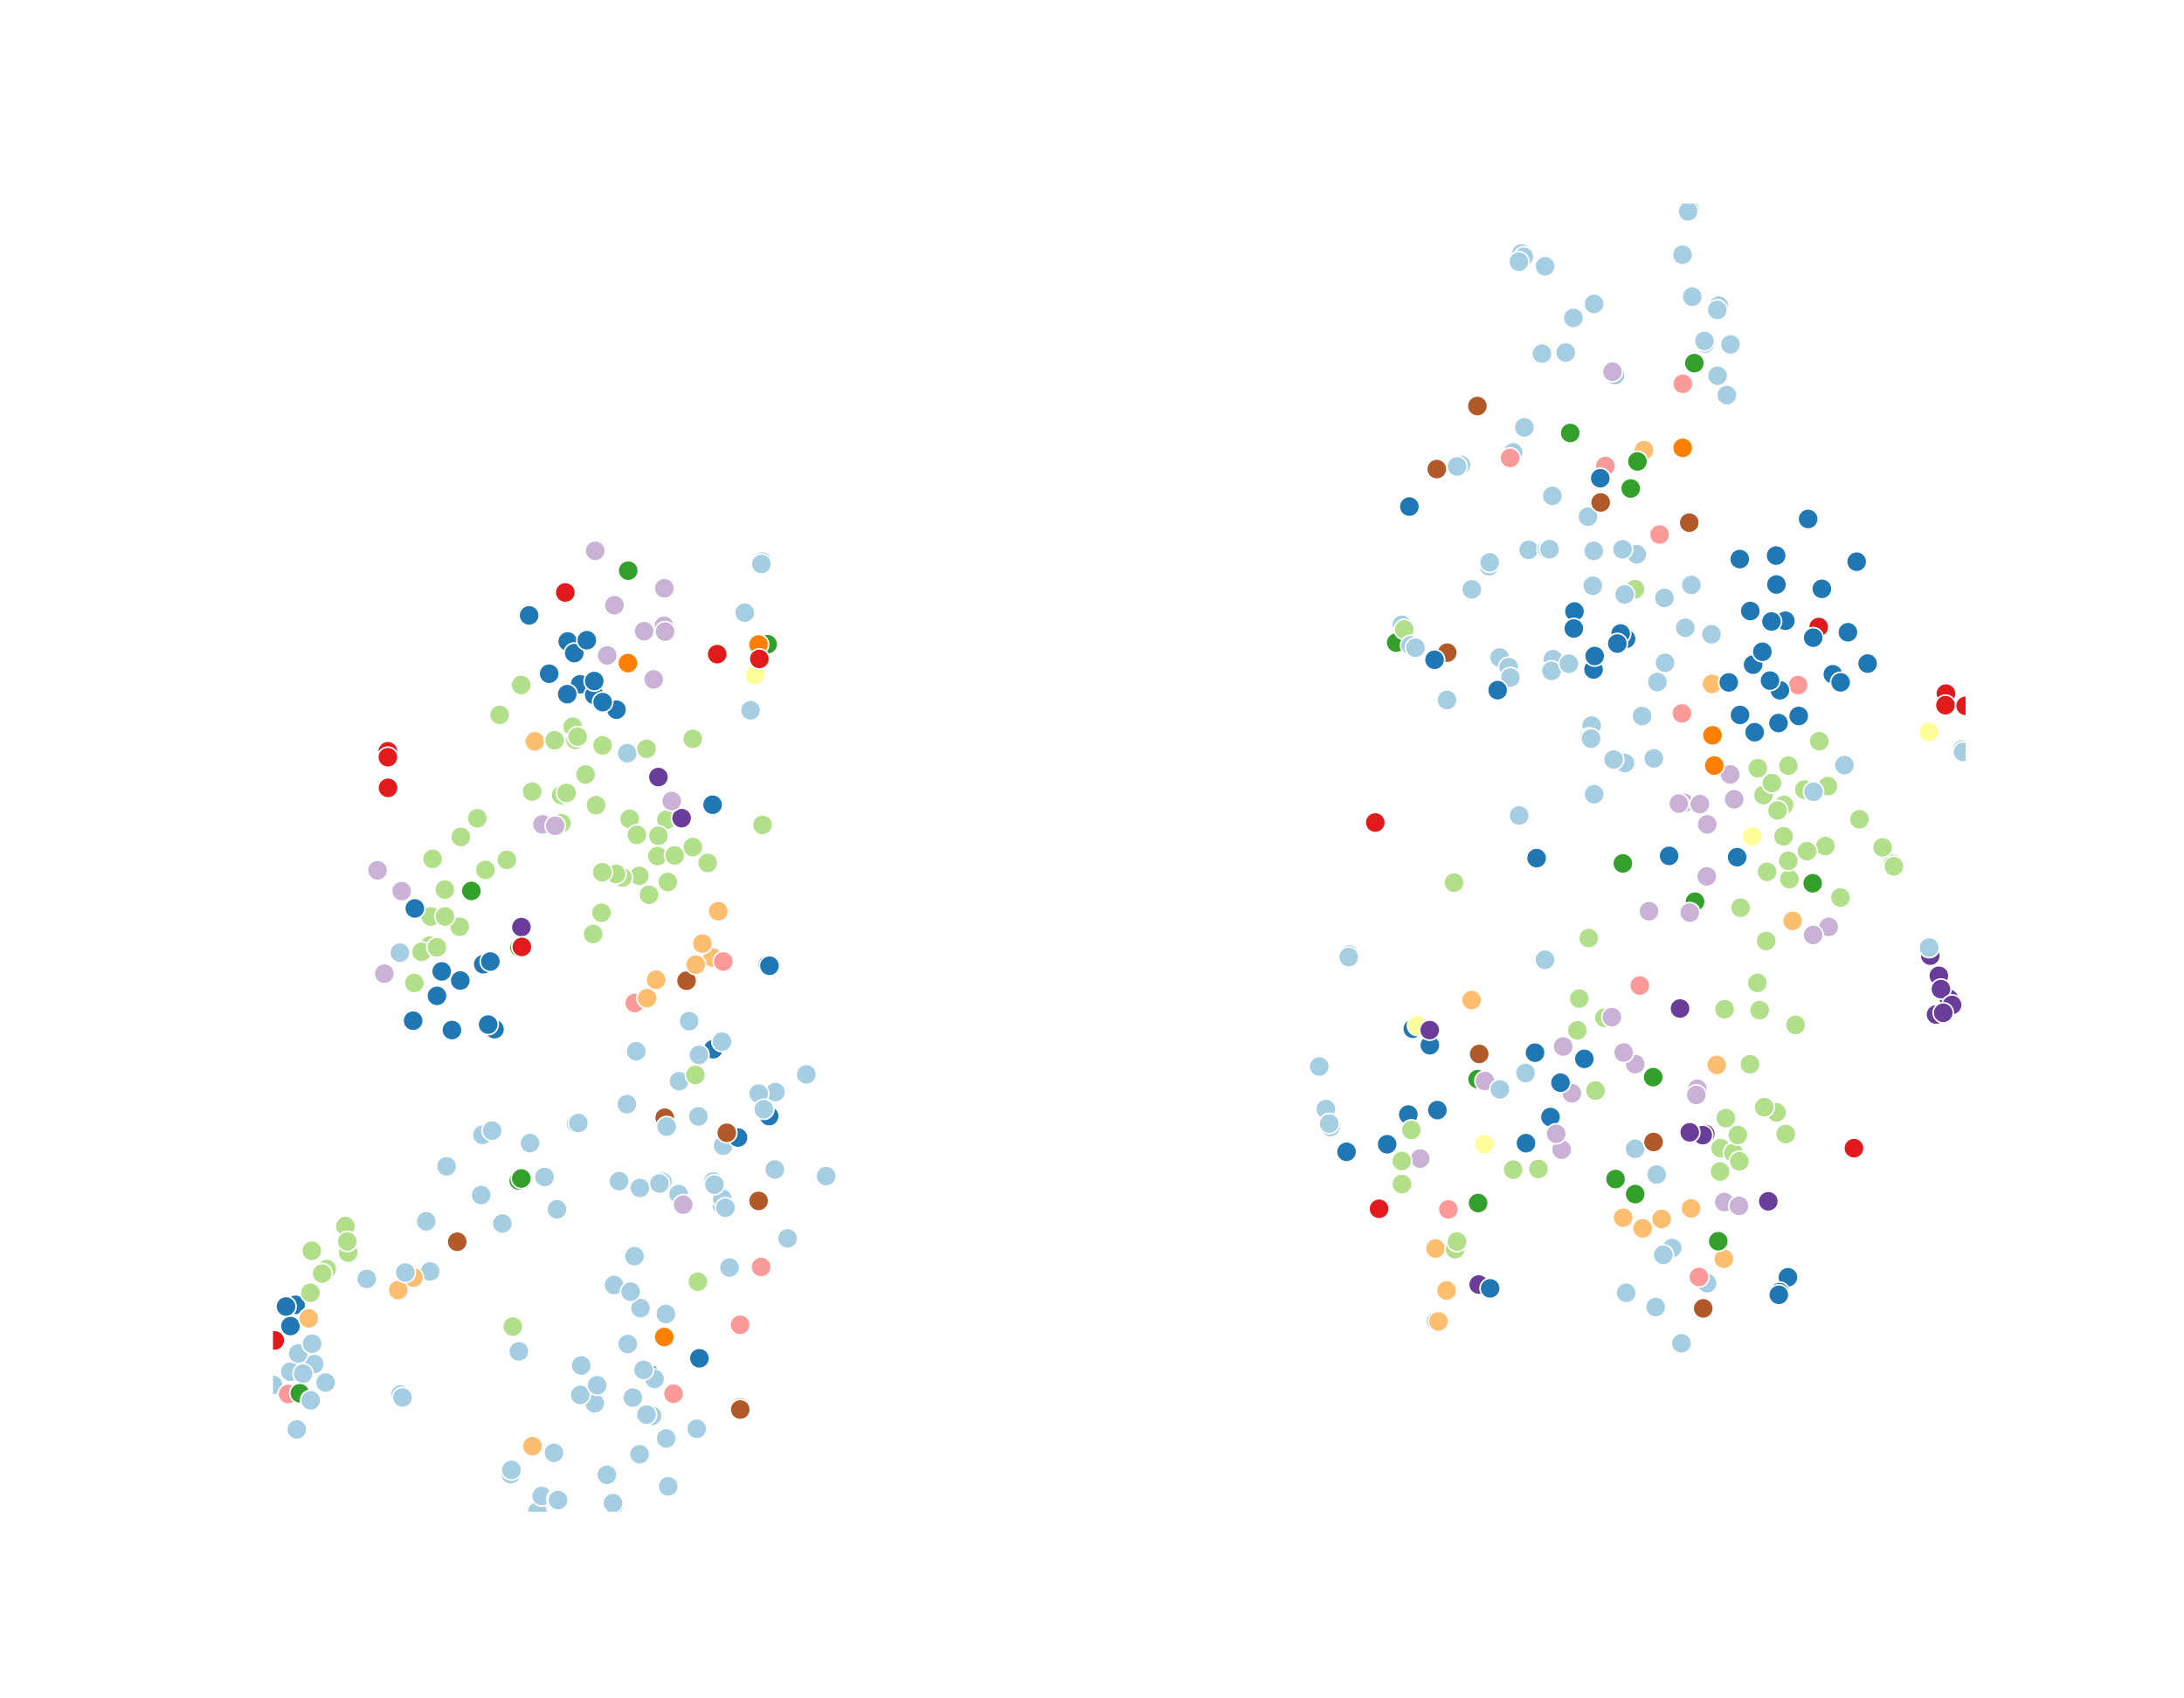<?xml version="1.0" encoding="utf-8" standalone="no"?>
<!DOCTYPE svg PUBLIC "-//W3C//DTD SVG 1.1//EN"
  "http://www.w3.org/Graphics/SVG/1.1/DTD/svg11.dtd">
<svg xmlns:xlink="http://www.w3.org/1999/xlink" width="648pt" height="504pt" viewBox="0 0 648 504" xmlns="http://www.w3.org/2000/svg" version="1.1">
 <defs>
  <style type="text/css">*{stroke-linejoin: round; stroke-linecap: butt}</style>
 </defs>
 <g id="figure_1">
  <g id="patch_1">
   <path d="M 0 504 
L 648 504 
L 648 0 
L 0 0 
z
" style="fill: #ffffff"/>
  </g>
  <g id="axes_1">
   <g id="PathCollection_1">
    <defs>
     <path id="C0_0_497bbd9135" d="M 0 3 
C 0.796 3 1.559 2.684 2.121 2.121 
C 2.684 1.559 3 0.796 3 -0 
C 3 -0.796 2.684 -1.559 2.121 -2.121 
C 1.559 -2.684 0.796 -3 0 -3 
C -0.796 -3 -1.559 -2.684 -2.121 -2.121 
C -2.684 -1.559 -3 -0.796 -3 0 
C -3 0.796 -2.684 1.559 -2.121 2.121 
C -1.559 2.684 -0.796 3 0 3 
z
"/>
    </defs>
    <g clip-path="url(#p62c1d656d9)">
     <use xlink:href="#C0_0_497bbd9135" x="127.619" y="377.3" style="fill: #a6cee3; stroke: #ffffff; stroke-width: 0.48"/>
    </g>
    <g clip-path="url(#p62c1d656d9)">
     <use xlink:href="#C0_0_497bbd9135" x="520.146" y="197.239" style="fill: #1f78b4; stroke: #ffffff; stroke-width: 0.48"/>
    </g>
    <g clip-path="url(#p62c1d656d9)">
     <use xlink:href="#C0_0_497bbd9135" x="490.699" y="225.06" style="fill: #a6cee3; stroke: #ffffff; stroke-width: 0.48"/>
    </g>
    <g clip-path="url(#p62c1d656d9)">
     <use xlink:href="#C0_0_497bbd9135" x="122.579" y="302.899" style="fill: #1f78b4; stroke: #ffffff; stroke-width: 0.48"/>
    </g>
    <g clip-path="url(#p62c1d656d9)">
     <use xlink:href="#C0_0_497bbd9135" x="156.996" y="182.619" style="fill: #1f78b4; stroke: #ffffff; stroke-width: 0.48"/>
    </g>
    <g clip-path="url(#p62c1d656d9)">
     <use xlink:href="#C0_0_497bbd9135" x="511.673" y="299.49" style="fill: #b2df8a; stroke: #ffffff; stroke-width: 0.48"/>
    </g>
    <g clip-path="url(#p62c1d656d9)">
     <use xlink:href="#C0_0_497bbd9135" x="128.341" y="254.867" style="fill: #b2df8a; stroke: #ffffff; stroke-width: 0.48"/>
    </g>
    <g clip-path="url(#p62c1d656d9)">
     <use xlink:href="#C0_0_497bbd9135" x="142.756" y="354.651" style="fill: #a6cee3; stroke: #ffffff; stroke-width: 0.48"/>
    </g>
    <g clip-path="url(#p62c1d656d9)">
     <use xlink:href="#C0_0_497bbd9135" x="132.497" y="346.113" style="fill: #a6cee3; stroke: #ffffff; stroke-width: 0.48"/>
    </g>
    <g clip-path="url(#p62c1d656d9)">
     <use xlink:href="#C0_0_497bbd9135" x="487.202" y="212.49" style="fill: #a6cee3; stroke: #ffffff; stroke-width: 0.48"/>
    </g>
    <g clip-path="url(#p62c1d656d9)">
     <use xlink:href="#C0_0_497bbd9135" x="490.504" y="319.648" style="fill: #33a02c; stroke: #ffffff; stroke-width: 0.48"/>
    </g>
    <g clip-path="url(#p62c1d656d9)">
     <use xlink:href="#C0_0_497bbd9135" x="532.754" y="304.14" style="fill: #b2df8a; stroke: #ffffff; stroke-width: 0.48"/>
    </g>
    <g clip-path="url(#p62c1d656d9)">
     <use xlink:href="#C0_0_497bbd9135" x="136.387" y="275.013" style="fill: #b2df8a; stroke: #ffffff; stroke-width: 0.48"/>
    </g>
    <g clip-path="url(#p62c1d656d9)">
     <use xlink:href="#C0_0_497bbd9135" x="183.671" y="350.517" style="fill: #a6cee3; stroke: #ffffff; stroke-width: 0.48"/>
    </g>
    <g clip-path="url(#p62c1d656d9)">
     <use xlink:href="#C0_0_497bbd9135" x="219.58" y="393.13" style="fill: #fb9a99; stroke: #ffffff; stroke-width: 0.48"/>
    </g>
    <g clip-path="url(#p62c1d656d9)">
     <use xlink:href="#C0_0_497bbd9135" x="212.788" y="194.125" style="fill: #e31a1c; stroke: #ffffff; stroke-width: 0.48"/>
    </g>
    <g clip-path="url(#p62c1d656d9)">
     <use xlink:href="#C0_0_497bbd9135" x="198.264" y="441.061" style="fill: #a6cee3; stroke: #ffffff; stroke-width: 0.48"/>
    </g>
    <g clip-path="url(#p62c1d656d9)">
     <use xlink:href="#C0_0_497bbd9135" x="520.61" y="217.294" style="fill: #1f78b4; stroke: #ffffff; stroke-width: 0.48"/>
    </g>
    <g clip-path="url(#p62c1d656d9)">
     <use xlink:href="#C0_0_497bbd9135" x="515.408" y="254.376" style="fill: #1f78b4; stroke: #ffffff; stroke-width: 0.48"/>
    </g>
    <g clip-path="url(#p62c1d656d9)">
     <use xlink:href="#C0_0_497bbd9135" x="524.009" y="279.244" style="fill: #b2df8a; stroke: #ffffff; stroke-width: 0.48"/>
    </g>
    <g clip-path="url(#p62c1d656d9)">
     <use xlink:href="#C0_0_497bbd9135" x="115.132" y="233.795" style="fill: #e31a1c; stroke: #ffffff; stroke-width: 0.48"/>
    </g>
    <g clip-path="url(#p62c1d656d9)">
     <use xlink:href="#C0_0_497bbd9135" x="485.633" y="164.482" style="fill: #a6cee3; stroke: #ffffff; stroke-width: 0.48"/>
    </g>
    <g clip-path="url(#p62c1d656d9)">
     <use xlink:href="#C0_0_497bbd9135" x="154.628" y="203.261" style="fill: #b2df8a; stroke: #ffffff; stroke-width: 0.48"/>
    </g>
    <g clip-path="url(#p62c1d656d9)">
     <use xlink:href="#C0_0_497bbd9135" x="149.047" y="363.082" style="fill: #a6cee3; stroke: #ffffff; stroke-width: 0.48"/>
    </g>
    <g clip-path="url(#p62c1d656d9)">
     <use xlink:href="#C0_0_497bbd9135" x="507.778" y="188.221" style="fill: #a6cee3; stroke: #ffffff; stroke-width: 0.48"/>
    </g>
    <g clip-path="url(#p62c1d656d9)">
     <use xlink:href="#C0_0_497bbd9135" x="516.266" y="212.158" style="fill: #1f78b4; stroke: #ffffff; stroke-width: 0.48"/>
    </g>
    <g clip-path="url(#p62c1d656d9)">
     <use xlink:href="#C0_0_497bbd9135" x="485.101" y="174.852" style="fill: #b2df8a; stroke: #ffffff; stroke-width: 0.48"/>
    </g>
    <g clip-path="url(#p62c1d656d9)">
     <use xlink:href="#C0_0_497bbd9135" x="129.661" y="295.514" style="fill: #1f78b4; stroke: #ffffff; stroke-width: 0.48"/>
    </g>
    <g clip-path="url(#p62c1d656d9)">
     <use xlink:href="#C0_0_497bbd9135" x="500.028" y="186.281" style="fill: #a6cee3; stroke: #ffffff; stroke-width: 0.48"/>
    </g>
    <g clip-path="url(#p62c1d656d9)">
     <use xlink:href="#C0_0_497bbd9135" x="143.128" y="336.779" style="fill: #a6cee3; stroke: #ffffff; stroke-width: 0.48"/>
    </g>
    <g clip-path="url(#p62c1d656d9)">
     <use xlink:href="#C0_0_497bbd9135" x="512.353" y="117.243" style="fill: #a6cee3; stroke: #ffffff; stroke-width: 0.48"/>
    </g>
    <g clip-path="url(#p62c1d656d9)">
     <use xlink:href="#C0_0_497bbd9135" x="122.933" y="291.703" style="fill: #b2df8a; stroke: #ffffff; stroke-width: 0.48"/>
    </g>
    <g clip-path="url(#p62c1d656d9)">
     <use xlink:href="#C0_0_497bbd9135" x="493.839" y="177.44" style="fill: #a6cee3; stroke: #ffffff; stroke-width: 0.48"/>
    </g>
    <g clip-path="url(#p62c1d656d9)">
     <use xlink:href="#C0_0_497bbd9135" x="431.406" y="262.13" style="fill: #b2df8a; stroke: #ffffff; stroke-width: 0.48"/>
    </g>
    <g clip-path="url(#p62c1d656d9)">
     <use xlink:href="#C0_0_497bbd9135" x="499.024" y="211.698" style="fill: #fb9a99; stroke: #ffffff; stroke-width: 0.48"/>
    </g>
    <g clip-path="url(#p62c1d656d9)">
     <use xlink:href="#C0_0_497bbd9135" x="507.93" y="202.951" style="fill: #fdbf6f; stroke: #ffffff; stroke-width: 0.48"/>
    </g>
    <g clip-path="url(#p62c1d656d9)">
     <use xlink:href="#C0_0_497bbd9135" x="189.769" y="431.543" style="fill: #a6cee3; stroke: #ffffff; stroke-width: 0.48"/>
    </g>
    <g clip-path="url(#p62c1d656d9)">
     <use xlink:href="#C0_0_497bbd9135" x="172.121" y="203.069" style="fill: #1f78b4; stroke: #ffffff; stroke-width: 0.48"/>
    </g>
    <g clip-path="url(#p62c1d656d9)">
     <use xlink:href="#C0_0_497bbd9135" x="158.699" y="220.005" style="fill: #fdbf6f; stroke: #ffffff; stroke-width: 0.48"/>
    </g>
    <g clip-path="url(#p62c1d656d9)">
     <use xlink:href="#C0_0_497bbd9135" x="492.411" y="158.621" style="fill: #fb9a99; stroke: #ffffff; stroke-width: 0.48"/>
    </g>
    <g clip-path="url(#p62c1d656d9)">
     <use xlink:href="#C0_0_497bbd9135" x="508.093" y="218.199" style="fill: #ff7f00; stroke: #ffffff; stroke-width: 0.48"/>
    </g>
    <g clip-path="url(#p62c1d656d9)">
     <use xlink:href="#C0_0_497bbd9135" x="126.455" y="362.426" style="fill: #a6cee3; stroke: #ffffff; stroke-width: 0.48"/>
    </g>
    <g clip-path="url(#p62c1d656d9)">
     <use xlink:href="#C0_0_497bbd9135" x="207.062" y="380.341" style="fill: #b2df8a; stroke: #ffffff; stroke-width: 0.48"/>
    </g>
    <g clip-path="url(#p62c1d656d9)">
     <use xlink:href="#C0_0_497bbd9135" x="476.319" y="138.296" style="fill: #fb9a99; stroke: #ffffff; stroke-width: 0.48"/>
    </g>
    <g clip-path="url(#p62c1d656d9)">
     <use xlink:href="#C0_0_497bbd9135" x="536.477" y="153.999" style="fill: #1f78b4; stroke: #ffffff; stroke-width: 0.48"/>
    </g>
    <g clip-path="url(#p62c1d656d9)">
     <use xlink:href="#C0_0_497bbd9135" x="114.03" y="288.925" style="fill: #cab2d6; stroke: #ffffff; stroke-width: 0.48"/>
    </g>
    <g clip-path="url(#p62c1d656d9)">
     <use xlink:href="#C0_0_497bbd9135" x="471.156" y="153.31" style="fill: #a6cee3; stroke: #ffffff; stroke-width: 0.48"/>
    </g>
    <g clip-path="url(#p62c1d656d9)">
     <use xlink:href="#C0_0_497bbd9135" x="481.507" y="256.222" style="fill: #33a02c; stroke: #ffffff; stroke-width: 0.48"/>
    </g>
    <g clip-path="url(#p62c1d656d9)">
     <use xlink:href="#C0_0_497bbd9135" x="494.034" y="196.69" style="fill: #a6cee3; stroke: #ffffff; stroke-width: 0.48"/>
    </g>
    <g clip-path="url(#p62c1d656d9)">
     <use xlink:href="#C0_0_497bbd9135" x="168.299" y="205.995" style="fill: #1f78b4; stroke: #ffffff; stroke-width: 0.48"/>
    </g>
    <g clip-path="url(#p62c1d656d9)">
     <use xlink:href="#C0_0_497bbd9135" x="127.458" y="280.633" style="fill: #b2df8a; stroke: #ffffff; stroke-width: 0.48"/>
    </g>
    <g clip-path="url(#p62c1d656d9)">
     <use xlink:href="#C0_0_497bbd9135" x="245.103" y="348.996" style="fill: #a6cee3; stroke: #ffffff; stroke-width: 0.48"/>
    </g>
    <g clip-path="url(#p62c1d656d9)">
     <use xlink:href="#C0_0_497bbd9135" x="471.376" y="278.367" style="fill: #b2df8a; stroke: #ffffff; stroke-width: 0.48"/>
    </g>
    <g clip-path="url(#p62c1d656d9)">
     <use xlink:href="#C0_0_497bbd9135" x="131.047" y="288.269" style="fill: #1f78b4; stroke: #ffffff; stroke-width: 0.48"/>
    </g>
    <g clip-path="url(#p62c1d656d9)">
     <use xlink:href="#C0_0_497bbd9135" x="162.94" y="199.928" style="fill: #1f78b4; stroke: #ffffff; stroke-width: 0.48"/>
    </g>
    <g clip-path="url(#p62c1d656d9)">
     <use xlink:href="#C0_0_497bbd9135" x="501.837" y="173.595" style="fill: #a6cee3; stroke: #ffffff; stroke-width: 0.48"/>
    </g>
    <g clip-path="url(#p62c1d656d9)">
     <use xlink:href="#C0_0_497bbd9135" x="522.898" y="193.409" style="fill: #1f78b4; stroke: #ffffff; stroke-width: 0.48"/>
    </g>
    <g clip-path="url(#p62c1d656d9)">
     <use xlink:href="#C0_0_497bbd9135" x="524.66" y="356.486" style="fill: #6a3d9a; stroke: #ffffff; stroke-width: 0.48"/>
    </g>
    <g clip-path="url(#p62c1d656d9)">
     <use xlink:href="#C0_0_497bbd9135" x="169.931" y="215.638" style="fill: #b2df8a; stroke: #ffffff; stroke-width: 0.48"/>
    </g>
    <g clip-path="url(#p62c1d656d9)">
     <use xlink:href="#C0_0_497bbd9135" x="472.98" y="90.197" style="fill: #a6cee3; stroke: #ffffff; stroke-width: 0.48"/>
    </g>
    <g clip-path="url(#p62c1d656d9)">
     <use xlink:href="#C0_0_497bbd9135" x="131.991" y="263.991" style="fill: #b2df8a; stroke: #ffffff; stroke-width: 0.48"/>
    </g>
    <g clip-path="url(#p62c1d656d9)">
     <use xlink:href="#C0_0_497bbd9135" x="468.574" y="296.33" style="fill: #b2df8a; stroke: #ffffff; stroke-width: 0.48"/>
    </g>
    <g clip-path="url(#p62c1d656d9)">
     <use xlink:href="#C0_0_497bbd9135" x="577.38" y="205.832" style="fill: #e31a1c; stroke: #ffffff; stroke-width: 0.48"/>
    </g>
    <g clip-path="url(#p62c1d656d9)">
     <use xlink:href="#C0_0_497bbd9135" x="125.065" y="282.465" style="fill: #b2df8a; stroke: #ffffff; stroke-width: 0.48"/>
    </g>
    <g clip-path="url(#p62c1d656d9)">
     <use xlink:href="#C0_0_497bbd9135" x="489.259" y="270.41" style="fill: #cab2d6; stroke: #ffffff; stroke-width: 0.48"/>
    </g>
    <g clip-path="url(#p62c1d656d9)">
     <use xlink:href="#C0_0_497bbd9135" x="519.846" y="248.213" style="fill: #ffff99; stroke: #ffffff; stroke-width: 0.48"/>
    </g>
    <g clip-path="url(#p62c1d656d9)">
     <use xlink:href="#C0_0_497bbd9135" x="523.232" y="235.936" style="fill: #b2df8a; stroke: #ffffff; stroke-width: 0.48"/>
    </g>
    <g clip-path="url(#p62c1d656d9)">
     <use xlink:href="#C0_0_497bbd9135" x="472.872" y="163.471" style="fill: #a6cee3; stroke: #ffffff; stroke-width: 0.48"/>
    </g>
    <g clip-path="url(#p62c1d656d9)">
     <use xlink:href="#C0_0_497bbd9135" x="197.661" y="426.854" style="fill: #a6cee3; stroke: #ffffff; stroke-width: 0.48"/>
    </g>
    <g clip-path="url(#p62c1d656d9)">
     <use xlink:href="#C0_0_497bbd9135" x="176.848" y="238.937" style="fill: #b2df8a; stroke: #ffffff; stroke-width: 0.48"/>
    </g>
    <g clip-path="url(#p62c1d656d9)">
     <use xlink:href="#C0_0_497bbd9135" x="577.223" y="209.263" style="fill: #e31a1c; stroke: #ffffff; stroke-width: 0.48"/>
    </g>
    <g clip-path="url(#p62c1d656d9)">
     <use xlink:href="#C0_0_497bbd9135" x="233.662" y="367.497" style="fill: #a6cee3; stroke: #ffffff; stroke-width: 0.48"/>
    </g>
    <g clip-path="url(#p62c1d656d9)">
     <use xlink:href="#C0_0_497bbd9135" x="239.233" y="318.833" style="fill: #a6cee3; stroke: #ffffff; stroke-width: 0.48"/>
    </g>
    <g clip-path="url(#p62c1d656d9)">
     <use xlink:href="#C0_0_497bbd9135" x="146.003" y="335.53" style="fill: #a6cee3; stroke: #ffffff; stroke-width: 0.48"/>
    </g>
    <g clip-path="url(#p62c1d656d9)">
     <use xlink:href="#C0_0_497bbd9135" x="219.62" y="417.694" style="fill: #b15928; stroke: #ffffff; stroke-width: 0.48"/>
    </g>
    <g clip-path="url(#p62c1d656d9)">
     <use xlink:href="#C0_0_497bbd9135" x="535.361" y="234.31" style="fill: #b2df8a; stroke: #ffffff; stroke-width: 0.48"/>
    </g>
    <g clip-path="url(#p62c1d656d9)">
     <use xlink:href="#C0_0_497bbd9135" x="550.881" y="166.687" style="fill: #1f78b4; stroke: #ffffff; stroke-width: 0.48"/>
    </g>
    <g clip-path="url(#p62c1d656d9)">
     <use xlink:href="#C0_0_497bbd9135" x="509.619" y="111.493" style="fill: #a6cee3; stroke: #ffffff; stroke-width: 0.48"/>
    </g>
    <g clip-path="url(#p62c1d656d9)">
     <use xlink:href="#C0_0_497bbd9135" x="118.649" y="282.703" style="fill: #a6cee3; stroke: #ffffff; stroke-width: 0.48"/>
    </g>
    <g clip-path="url(#p62c1d656d9)">
     <use xlink:href="#C0_0_497bbd9135" x="482.453" y="189.578" style="fill: #1f78b4; stroke: #ffffff; stroke-width: 0.48"/>
    </g>
    <g clip-path="url(#p62c1d656d9)">
     <use xlink:href="#C0_0_497bbd9135" x="476.027" y="302.03" style="fill: #b2df8a; stroke: #ffffff; stroke-width: 0.48"/>
    </g>
    <g clip-path="url(#p62c1d656d9)">
     <use xlink:href="#C0_0_497bbd9135" x="470.082" y="314.22" style="fill: #1f78b4; stroke: #ffffff; stroke-width: 0.48"/>
    </g>
    <g clip-path="url(#p62c1d656d9)">
     <use xlink:href="#C0_0_497bbd9135" x="512.931" y="202.506" style="fill: #1f78b4; stroke: #ffffff; stroke-width: 0.48"/>
    </g>
    <g clip-path="url(#p62c1d656d9)">
     <use xlink:href="#C0_0_497bbd9135" x="127.775" y="271.962" style="fill: #b2df8a; stroke: #ffffff; stroke-width: 0.48"/>
    </g>
    <g clip-path="url(#p62c1d656d9)">
     <use xlink:href="#C0_0_497bbd9135" x="415.946" y="185.419" style="fill: #a6cee3; stroke: #ffffff; stroke-width: 0.48"/>
    </g>
    <g clip-path="url(#p62c1d656d9)">
     <use xlink:href="#C0_0_497bbd9135" x="206.736" y="424.007" style="fill: #a6cee3; stroke: #ffffff; stroke-width: 0.48"/>
    </g>
    <g clip-path="url(#p62c1d656d9)">
     <use xlink:href="#C0_0_497bbd9135" x="467.152" y="181.469" style="fill: #1f78b4; stroke: #ffffff; stroke-width: 0.48"/>
    </g>
    <g clip-path="url(#p62c1d656d9)">
     <use xlink:href="#C0_0_497bbd9135" x="196.525" y="350.712" style="fill: #a6cee3; stroke: #ffffff; stroke-width: 0.48"/>
    </g>
    <g clip-path="url(#p62c1d656d9)">
     <use xlink:href="#C0_0_497bbd9135" x="501.214" y="155.103" style="fill: #b15928; stroke: #ffffff; stroke-width: 0.48"/>
    </g>
    <g clip-path="url(#p62c1d656d9)">
     <use xlink:href="#C0_0_497bbd9135" x="134.09" y="305.663" style="fill: #1f78b4; stroke: #ffffff; stroke-width: 0.48"/>
    </g>
    <g clip-path="url(#p62c1d656d9)">
     <use xlink:href="#C0_0_497bbd9135" x="529.728" y="184.215" style="fill: #1f78b4; stroke: #ffffff; stroke-width: 0.48"/>
    </g>
    <g clip-path="url(#p62c1d656d9)">
     <use xlink:href="#C0_0_497bbd9135" x="525.737" y="232.38" style="fill: #b2df8a; stroke: #ffffff; stroke-width: 0.48"/>
    </g>
    <g clip-path="url(#p62c1d656d9)">
     <use xlink:href="#C0_0_497bbd9135" x="219.632" y="418.276" style="fill: #b15928; stroke: #ffffff; stroke-width: 0.48"/>
    </g>
    <g clip-path="url(#p62c1d656d9)">
     <use xlink:href="#C0_0_497bbd9135" x="164.56" y="219.682" style="fill: #b2df8a; stroke: #ffffff; stroke-width: 0.48"/>
    </g>
    <g clip-path="url(#p62c1d656d9)">
     <use xlink:href="#C0_0_497bbd9135" x="513.351" y="229.827" style="fill: #cab2d6; stroke: #ffffff; stroke-width: 0.48"/>
    </g>
    <g clip-path="url(#p62c1d656d9)">
     <use xlink:href="#C0_0_497bbd9135" x="481.425" y="163.006" style="fill: #a6cee3; stroke: #ffffff; stroke-width: 0.48"/>
    </g>
    <g clip-path="url(#p62c1d656d9)">
     <use xlink:href="#C0_0_497bbd9135" x="519.319" y="181.317" style="fill: #1f78b4; stroke: #ffffff; stroke-width: 0.48"/>
    </g>
    <g clip-path="url(#p62c1d656d9)">
     <use xlink:href="#C0_0_497bbd9135" x="501.082" y="60.48" style="fill: #a6cee3; stroke: #ffffff; stroke-width: 0.48"/>
    </g>
    <g clip-path="url(#p62c1d656d9)">
     <use xlink:href="#C0_0_497bbd9135" x="216.459" y="376.148" style="fill: #a6cee3; stroke: #ffffff; stroke-width: 0.48"/>
    </g>
    <g clip-path="url(#p62c1d656d9)">
     <use xlink:href="#C0_0_497bbd9135" x="414.251" y="190.697" style="fill: #33a02c; stroke: #ffffff; stroke-width: 0.48"/>
    </g>
    <g clip-path="url(#p62c1d656d9)">
     <use xlink:href="#C0_0_497bbd9135" x="514.541" y="237.194" style="fill: #cab2d6; stroke: #ffffff; stroke-width: 0.48"/>
    </g>
    <g clip-path="url(#p62c1d656d9)">
     <use xlink:href="#C0_0_497bbd9135" x="129.622" y="281.128" style="fill: #b2df8a; stroke: #ffffff; stroke-width: 0.48"/>
    </g>
    <g clip-path="url(#p62c1d656d9)">
     <use xlink:href="#C0_0_497bbd9135" x="478.255" y="301.843" style="fill: #cab2d6; stroke: #ffffff; stroke-width: 0.48"/>
    </g>
    <g clip-path="url(#p62c1d656d9)">
     <use xlink:href="#C0_0_497bbd9135" x="136.568" y="290.964" style="fill: #1f78b4; stroke: #ffffff; stroke-width: 0.48"/>
    </g>
    <g clip-path="url(#p62c1d656d9)">
     <use xlink:href="#C0_0_497bbd9135" x="516.435" y="269.371" style="fill: #b2df8a; stroke: #ffffff; stroke-width: 0.48"/>
    </g>
    <g clip-path="url(#p62c1d656d9)">
     <use xlink:href="#C0_0_497bbd9135" x="185.999" y="327.681" style="fill: #a6cee3; stroke: #ffffff; stroke-width: 0.48"/>
    </g>
    <g clip-path="url(#p62c1d656d9)">
     <use xlink:href="#C0_0_497bbd9135" x="123.078" y="269.578" style="fill: #1f78b4; stroke: #ffffff; stroke-width: 0.48"/>
    </g>
    <g clip-path="url(#p62c1d656d9)">
     <use xlink:href="#C0_0_497bbd9135" x="539.799" y="219.956" style="fill: #b2df8a; stroke: #ffffff; stroke-width: 0.48"/>
    </g>
    <g clip-path="url(#p62c1d656d9)">
     <use xlink:href="#C0_0_497bbd9135" x="541.583" y="251.062" style="fill: #b2df8a; stroke: #ffffff; stroke-width: 0.48"/>
    </g>
    <g clip-path="url(#p62c1d656d9)">
     <use xlink:href="#C0_0_497bbd9135" x="543.81" y="200.086" style="fill: #1f78b4; stroke: #ffffff; stroke-width: 0.48"/>
    </g>
    <g clip-path="url(#p62c1d656d9)">
     <use xlink:href="#C0_0_497bbd9135" x="542.32" y="233.287" style="fill: #b2df8a; stroke: #ffffff; stroke-width: 0.48"/>
    </g>
    <g clip-path="url(#p62c1d656d9)">
     <use xlink:href="#C0_0_497bbd9135" x="146.726" y="305.413" style="fill: #1f78b4; stroke: #ffffff; stroke-width: 0.48"/>
    </g>
    <g clip-path="url(#p62c1d656d9)">
     <use xlink:href="#C0_0_497bbd9135" x="526.986" y="164.863" style="fill: #1f78b4; stroke: #ffffff; stroke-width: 0.48"/>
    </g>
    <g clip-path="url(#p62c1d656d9)">
     <use xlink:href="#C0_0_497bbd9135" x="521.551" y="227.979" style="fill: #b2df8a; stroke: #ffffff; stroke-width: 0.48"/>
    </g>
    <g clip-path="url(#p62c1d656d9)">
     <use xlink:href="#C0_0_497bbd9135" x="433.457" y="137.977" style="fill: #a6cee3; stroke: #ffffff; stroke-width: 0.48"/>
    </g>
    <g clip-path="url(#p62c1d656d9)">
     <use xlink:href="#C0_0_497bbd9135" x="172.451" y="405.217" style="fill: #a6cee3; stroke: #ffffff; stroke-width: 0.48"/>
    </g>
    <g clip-path="url(#p62c1d656d9)">
     <use xlink:href="#C0_0_497bbd9135" x="170.75" y="219.552" style="fill: #b2df8a; stroke: #ffffff; stroke-width: 0.48"/>
    </g>
    <g clip-path="url(#p62c1d656d9)">
     <use xlink:href="#C0_0_497bbd9135" x="207.518" y="403.075" style="fill: #1f78b4; stroke: #ffffff; stroke-width: 0.48"/>
    </g>
    <g clip-path="url(#p62c1d656d9)">
     <use xlink:href="#C0_0_497bbd9135" x="429.324" y="207.719" style="fill: #a6cee3; stroke: #ffffff; stroke-width: 0.48"/>
    </g>
    <g clip-path="url(#p62c1d656d9)">
     <use xlink:href="#C0_0_497bbd9135" x="479.178" y="111.324" style="fill: #a6cee3; stroke: #ffffff; stroke-width: 0.48"/>
    </g>
    <g clip-path="url(#p62c1d656d9)">
     <use xlink:href="#C0_0_497bbd9135" x="554.13" y="196.919" style="fill: #1f78b4; stroke: #ffffff; stroke-width: 0.48"/>
    </g>
    <g clip-path="url(#p62c1d656d9)">
     <use xlink:href="#C0_0_497bbd9135" x="229.902" y="347.053" style="fill: #a6cee3; stroke: #ffffff; stroke-width: 0.48"/>
    </g>
    <g clip-path="url(#p62c1d656d9)">
     <use xlink:href="#C0_0_497bbd9135" x="524.299" y="258.709" style="fill: #b2df8a; stroke: #ffffff; stroke-width: 0.48"/>
    </g>
    <g clip-path="url(#p62c1d656d9)">
     <use xlink:href="#C0_0_497bbd9135" x="180.155" y="194.49" style="fill: #cab2d6; stroke: #ffffff; stroke-width: 0.48"/>
    </g>
    <g clip-path="url(#p62c1d656d9)">
     <use xlink:href="#C0_0_497bbd9135" x="513.444" y="102.2" style="fill: #a6cee3; stroke: #ffffff; stroke-width: 0.48"/>
    </g>
    <g clip-path="url(#p62c1d656d9)">
     <use xlink:href="#C0_0_497bbd9135" x="506.545" y="244.636" style="fill: #cab2d6; stroke: #ffffff; stroke-width: 0.48"/>
    </g>
    <g clip-path="url(#p62c1d656d9)">
     <use xlink:href="#C0_0_497bbd9135" x="474.803" y="141.916" style="fill: #1f78b4; stroke: #ffffff; stroke-width: 0.48"/>
    </g>
    <g clip-path="url(#p62c1d656d9)">
     <use xlink:href="#C0_0_497bbd9135" x="499.299" y="113.89" style="fill: #fb9a99; stroke: #ffffff; stroke-width: 0.48"/>
    </g>
    <g clip-path="url(#p62c1d656d9)">
     <use xlink:href="#C0_0_497bbd9135" x="136.737" y="248.354" style="fill: #b2df8a; stroke: #ffffff; stroke-width: 0.48"/>
    </g>
    <g clip-path="url(#p62c1d656d9)">
     <use xlink:href="#C0_0_497bbd9135" x="533.5" y="203.293" style="fill: #fb9a99; stroke: #ffffff; stroke-width: 0.48"/>
    </g>
    <g clip-path="url(#p62c1d656d9)">
     <use xlink:href="#C0_0_497bbd9135" x="111.761" y="258.358" style="fill: #cab2d6; stroke: #ffffff; stroke-width: 0.48"/>
    </g>
    <g clip-path="url(#p62c1d656d9)">
     <use xlink:href="#C0_0_497bbd9135" x="148.245" y="212.142" style="fill: #b2df8a; stroke: #ffffff; stroke-width: 0.48"/>
    </g>
    <g clip-path="url(#p62c1d656d9)">
     <use xlink:href="#C0_0_497bbd9135" x="432.325" y="138.415" style="fill: #a6cee3; stroke: #ffffff; stroke-width: 0.48"/>
    </g>
    <g clip-path="url(#p62c1d656d9)">
     <use xlink:href="#C0_0_497bbd9135" x="533.687" y="212.464" style="fill: #1f78b4; stroke: #ffffff; stroke-width: 0.48"/>
    </g>
    <g clip-path="url(#p62c1d656d9)">
     <use xlink:href="#C0_0_497bbd9135" x="426.3" y="139.201" style="fill: #b15928; stroke: #ffffff; stroke-width: 0.48"/>
    </g>
    <g clip-path="url(#p62c1d656d9)">
     <use xlink:href="#C0_0_497bbd9135" x="501.301" y="62.094" style="fill: #a6cee3; stroke: #ffffff; stroke-width: 0.48"/>
    </g>
    <g clip-path="url(#p62c1d656d9)">
     <use xlink:href="#C0_0_497bbd9135" x="539.625" y="186.064" style="fill: #e31a1c; stroke: #ffffff; stroke-width: 0.48"/>
    </g>
    <g clip-path="url(#p62c1d656d9)">
     <use xlink:href="#C0_0_497bbd9135" x="474.927" y="149.111" style="fill: #b15928; stroke: #ffffff; stroke-width: 0.48"/>
    </g>
    <g clip-path="url(#p62c1d656d9)">
     <use xlink:href="#C0_0_497bbd9135" x="537.98" y="189.228" style="fill: #1f78b4; stroke: #ffffff; stroke-width: 0.48"/>
    </g>
    <g clip-path="url(#p62c1d656d9)">
     <use xlink:href="#C0_0_497bbd9135" x="547.239" y="227.047" style="fill: #a6cee3; stroke: #ffffff; stroke-width: 0.48"/>
    </g>
    <g clip-path="url(#p62c1d656d9)">
     <use xlink:href="#C0_0_497bbd9135" x="482.122" y="226.435" style="fill: #a6cee3; stroke: #ffffff; stroke-width: 0.48"/>
    </g>
    <g clip-path="url(#p62c1d656d9)">
     <use xlink:href="#C0_0_497bbd9135" x="551.707" y="243.117" style="fill: #b2df8a; stroke: #ffffff; stroke-width: 0.48"/>
    </g>
    <g clip-path="url(#p62c1d656d9)">
     <use xlink:href="#C0_0_497bbd9135" x="465.897" y="128.487" style="fill: #33a02c; stroke: #ffffff; stroke-width: 0.48"/>
    </g>
    <g clip-path="url(#p62c1d656d9)">
     <use xlink:href="#C0_0_497bbd9135" x="182.18" y="381.327" style="fill: #a6cee3; stroke: #ffffff; stroke-width: 0.48"/>
    </g>
    <g clip-path="url(#p62c1d656d9)">
     <use xlink:href="#C0_0_497bbd9135" x="135.663" y="368.491" style="fill: #b15928; stroke: #ffffff; stroke-width: 0.48"/>
    </g>
    <g clip-path="url(#p62c1d656d9)">
     <use xlink:href="#C0_0_497bbd9135" x="525.602" y="184.426" style="fill: #1f78b4; stroke: #ffffff; stroke-width: 0.48"/>
    </g>
    <g clip-path="url(#p62c1d656d9)">
     <use xlink:href="#C0_0_497bbd9135" x="444.934" y="195.126" style="fill: #a6cee3; stroke: #ffffff; stroke-width: 0.48"/>
    </g>
    <g clip-path="url(#p62c1d656d9)">
     <use xlink:href="#C0_0_497bbd9135" x="157.266" y="339.226" style="fill: #a6cee3; stroke: #ffffff; stroke-width: 0.48"/>
    </g>
    <g clip-path="url(#p62c1d656d9)">
     <use xlink:href="#C0_0_497bbd9135" x="451.415" y="75.221" style="fill: #a6cee3; stroke: #ffffff; stroke-width: 0.48"/>
    </g>
    <g clip-path="url(#p62c1d656d9)">
     <use xlink:href="#C0_0_497bbd9135" x="132.004" y="271.965" style="fill: #b2df8a; stroke: #ffffff; stroke-width: 0.48"/>
    </g>
    <g clip-path="url(#p62c1d656d9)">
     <use xlink:href="#C0_0_497bbd9135" x="487.771" y="133.589" style="fill: #fdbf6f; stroke: #ffffff; stroke-width: 0.48"/>
    </g>
    <g clip-path="url(#p62c1d656d9)">
     <use xlink:href="#C0_0_497bbd9135" x="528.102" y="204.85" style="fill: #1f78b4; stroke: #ffffff; stroke-width: 0.48"/>
    </g>
    <g clip-path="url(#p62c1d656d9)">
     <use xlink:href="#C0_0_497bbd9135" x="472.59" y="173.807" style="fill: #a6cee3; stroke: #ffffff; stroke-width: 0.48"/>
    </g>
    <g clip-path="url(#p62c1d656d9)">
     <use xlink:href="#C0_0_497bbd9135" x="522.097" y="299.761" style="fill: #b2df8a; stroke: #ffffff; stroke-width: 0.48"/>
    </g>
    <g clip-path="url(#p62c1d656d9)">
     <use xlink:href="#C0_0_497bbd9135" x="186.254" y="398.841" style="fill: #a6cee3; stroke: #ffffff; stroke-width: 0.48"/>
    </g>
    <g clip-path="url(#p62c1d656d9)">
     <use xlink:href="#C0_0_497bbd9135" x="527.076" y="173.462" style="fill: #1f78b4; stroke: #ffffff; stroke-width: 0.48"/>
    </g>
    <g clip-path="url(#p62c1d656d9)">
     <use xlink:href="#C0_0_497bbd9135" x="418.163" y="150.326" style="fill: #1f78b4; stroke: #ffffff; stroke-width: 0.48"/>
    </g>
    <g clip-path="url(#p62c1d656d9)">
     <use xlink:href="#C0_0_497bbd9135" x="525.17" y="201.966" style="fill: #1f78b4; stroke: #ffffff; stroke-width: 0.48"/>
    </g>
    <g clip-path="url(#p62c1d656d9)">
     <use xlink:href="#C0_0_497bbd9135" x="506.399" y="260.051" style="fill: #cab2d6; stroke: #ffffff; stroke-width: 0.48"/>
    </g>
    <g clip-path="url(#p62c1d656d9)">
     <use xlink:href="#C0_0_497bbd9135" x="193.948" y="201.619" style="fill: #cab2d6; stroke: #ffffff; stroke-width: 0.48"/>
    </g>
    <g clip-path="url(#p62c1d656d9)">
     <use xlink:href="#C0_0_497bbd9135" x="531.877" y="273.27" style="fill: #fdbf6f; stroke: #ffffff; stroke-width: 0.48"/>
    </g>
    <g clip-path="url(#p62c1d656d9)">
     <use xlink:href="#C0_0_497bbd9135" x="119.176" y="264.447" style="fill: #cab2d6; stroke: #ffffff; stroke-width: 0.48"/>
    </g>
    <g clip-path="url(#p62c1d656d9)">
     <use xlink:href="#C0_0_497bbd9135" x="186.113" y="223.508" style="fill: #a6cee3; stroke: #ffffff; stroke-width: 0.48"/>
    </g>
    <g clip-path="url(#p62c1d656d9)">
     <use xlink:href="#C0_0_497bbd9135" x="521.422" y="291.658" style="fill: #b2df8a; stroke: #ffffff; stroke-width: 0.48"/>
    </g>
    <g clip-path="url(#p62c1d656d9)">
     <use xlink:href="#C0_0_497bbd9135" x="225.923" y="375.673" style="fill: #fb9a99; stroke: #ffffff; stroke-width: 0.48"/>
    </g>
    <g clip-path="url(#p62c1d656d9)">
     <use xlink:href="#C0_0_497bbd9135" x="197.112" y="174.562" style="fill: #cab2d6; stroke: #ffffff; stroke-width: 0.48"/>
    </g>
    <g clip-path="url(#p62c1d656d9)">
     <use xlink:href="#C0_0_497bbd9135" x="516.197" y="165.905" style="fill: #1f78b4; stroke: #ffffff; stroke-width: 0.48"/>
    </g>
    <g clip-path="url(#p62c1d656d9)">
     <use xlink:href="#C0_0_497bbd9135" x="176.46" y="416.433" style="fill: #a6cee3; stroke: #ffffff; stroke-width: 0.48"/>
    </g>
    <g clip-path="url(#p62c1d656d9)">
     <use xlink:href="#C0_0_497bbd9135" x="509.354" y="316.031" style="fill: #fdbf6f; stroke: #ffffff; stroke-width: 0.48"/>
    </g>
    <g clip-path="url(#p62c1d656d9)">
     <use xlink:href="#C0_0_497bbd9135" x="157.91" y="234.902" style="fill: #b2df8a; stroke: #ffffff; stroke-width: 0.48"/>
    </g>
    <g clip-path="url(#p62c1d656d9)">
     <use xlink:href="#C0_0_497bbd9135" x="143.388" y="286.143" style="fill: #1f78b4; stroke: #ffffff; stroke-width: 0.48"/>
    </g>
    <g clip-path="url(#p62c1d656d9)">
     <use xlink:href="#C0_0_497bbd9135" x="186.303" y="196.774" style="fill: #ff7f00; stroke: #ffffff; stroke-width: 0.48"/>
    </g>
    <g clip-path="url(#p62c1d656d9)">
     <use xlink:href="#C0_0_497bbd9135" x="500.865" y="62.725" style="fill: #a6cee3; stroke: #ffffff; stroke-width: 0.48"/>
    </g>
    <g clip-path="url(#p62c1d656d9)">
     <use xlink:href="#C0_0_497bbd9135" x="478.429" y="110.304" style="fill: #cab2d6; stroke: #ffffff; stroke-width: 0.48"/>
    </g>
    <g clip-path="url(#p62c1d656d9)">
     <use xlink:href="#C0_0_497bbd9135" x="530.612" y="227.213" style="fill: #b2df8a; stroke: #ffffff; stroke-width: 0.48"/>
    </g>
    <g clip-path="url(#p62c1d656d9)">
     <use xlink:href="#C0_0_497bbd9135" x="225.82" y="375.974" style="fill: #fb9a99; stroke: #ffffff; stroke-width: 0.48"/>
    </g>
    <g clip-path="url(#p62c1d656d9)">
     <use xlink:href="#C0_0_497bbd9135" x="438.423" y="320.233" style="fill: #33a02c; stroke: #ffffff; stroke-width: 0.48"/>
    </g>
    <g clip-path="url(#p62c1d656d9)">
     <use xlink:href="#C0_0_497bbd9135" x="453.548" y="163.16" style="fill: #a6cee3; stroke: #ffffff; stroke-width: 0.48"/>
    </g>
    <g clip-path="url(#p62c1d656d9)">
     <use xlink:href="#C0_0_497bbd9135" x="483.827" y="144.97" style="fill: #33a02c; stroke: #ffffff; stroke-width: 0.48"/>
    </g>
    <g clip-path="url(#p62c1d656d9)">
     <use xlink:href="#C0_0_497bbd9135" x="572.724" y="283.581" style="fill: #6a3d9a; stroke: #ffffff; stroke-width: 0.48"/>
    </g>
    <g clip-path="url(#p62c1d656d9)">
     <use xlink:href="#C0_0_497bbd9135" x="431.411" y="261.918" style="fill: #b2df8a; stroke: #ffffff; stroke-width: 0.48"/>
    </g>
    <g clip-path="url(#p62c1d656d9)">
     <use xlink:href="#C0_0_497bbd9135" x="144.838" y="304.041" style="fill: #1f78b4; stroke: #ffffff; stroke-width: 0.48"/>
    </g>
    <g clip-path="url(#p62c1d656d9)">
     <use xlink:href="#C0_0_497bbd9135" x="115.087" y="222.945" style="fill: #e31a1c; stroke: #ffffff; stroke-width: 0.48"/>
    </g>
    <g clip-path="url(#p62c1d656d9)">
     <use xlink:href="#C0_0_497bbd9135" x="485.133" y="340.911" style="fill: #a6cee3; stroke: #ffffff; stroke-width: 0.48"/>
    </g>
    <g clip-path="url(#p62c1d656d9)">
     <use xlink:href="#C0_0_497bbd9135" x="153.898" y="350.307" style="fill: #33a02c; stroke: #ffffff; stroke-width: 0.48"/>
    </g>
    <g clip-path="url(#p62c1d656d9)">
     <use xlink:href="#C0_0_497bbd9135" x="88.053" y="424.186" style="fill: #a6cee3; stroke: #ffffff; stroke-width: 0.48"/>
    </g>
    <g clip-path="url(#p62c1d656d9)">
     <use xlink:href="#C0_0_497bbd9135" x="171.384" y="218.596" style="fill: #b2df8a; stroke: #ffffff; stroke-width: 0.48"/>
    </g>
    <g clip-path="url(#p62c1d656d9)">
     <use xlink:href="#C0_0_497bbd9135" x="572.331" y="217.231" style="fill: #ffff99; stroke: #ffffff; stroke-width: 0.48"/>
    </g>
    <g clip-path="url(#p62c1d656d9)">
     <use xlink:href="#C0_0_497bbd9135" x="153.95" y="401.031" style="fill: #a6cee3; stroke: #ffffff; stroke-width: 0.48"/>
    </g>
    <g clip-path="url(#p62c1d656d9)">
     <use xlink:href="#C0_0_497bbd9135" x="499.249" y="132.908" style="fill: #ff7f00; stroke: #ffffff; stroke-width: 0.48"/>
    </g>
    <g clip-path="url(#p62c1d656d9)">
     <use xlink:href="#C0_0_497bbd9135" x="409.171" y="358.711" style="fill: #e31a1c; stroke: #ffffff; stroke-width: 0.48"/>
    </g>
    <g clip-path="url(#p62c1d656d9)">
     <use xlink:href="#C0_0_497bbd9135" x="447.636" y="197.989" style="fill: #a6cee3; stroke: #ffffff; stroke-width: 0.48"/>
    </g>
    <g clip-path="url(#p62c1d656d9)">
     <use xlink:href="#C0_0_497bbd9135" x="205.537" y="219.248" style="fill: #b2df8a; stroke: #ffffff; stroke-width: 0.48"/>
    </g>
    <g clip-path="url(#p62c1d656d9)">
     <use xlink:href="#C0_0_497bbd9135" x="490.612" y="338.891" style="fill: #b15928; stroke: #ffffff; stroke-width: 0.48"/>
    </g>
    <g clip-path="url(#p62c1d656d9)">
     <use xlink:href="#C0_0_497bbd9135" x="441.79" y="168.007" style="fill: #a6cee3; stroke: #ffffff; stroke-width: 0.48"/>
    </g>
    <g clip-path="url(#p62c1d656d9)">
     <use xlink:href="#C0_0_497bbd9135" x="452.107" y="76.178" style="fill: #a6cee3; stroke: #ffffff; stroke-width: 0.48"/>
    </g>
    <g clip-path="url(#p62c1d656d9)">
     <use xlink:href="#C0_0_497bbd9135" x="196.998" y="185.682" style="fill: #cab2d6; stroke: #ffffff; stroke-width: 0.48"/>
    </g>
    <g clip-path="url(#p62c1d656d9)">
     <use xlink:href="#C0_0_497bbd9135" x="498.457" y="299.219" style="fill: #6a3d9a; stroke: #ffffff; stroke-width: 0.48"/>
    </g>
    <g clip-path="url(#p62c1d656d9)">
     <use xlink:href="#C0_0_497bbd9135" x="499.703" y="238.255" style="fill: #cab2d6; stroke: #ffffff; stroke-width: 0.48"/>
    </g>
    <g clip-path="url(#p62c1d656d9)">
     <use xlink:href="#C0_0_497bbd9135" x="201.332" y="354.368" style="fill: #a6cee3; stroke: #ffffff; stroke-width: 0.48"/>
    </g>
    <g clip-path="url(#p62c1d656d9)">
     <use xlink:href="#C0_0_497bbd9135" x="225.074" y="356.375" style="fill: #b15928; stroke: #ffffff; stroke-width: 0.48"/>
    </g>
    <g clip-path="url(#p62c1d656d9)">
     <use xlink:href="#C0_0_497bbd9135" x="154.668" y="349.726" style="fill: #33a02c; stroke: #ffffff; stroke-width: 0.48"/>
    </g>
    <g clip-path="url(#p62c1d656d9)">
     <use xlink:href="#C0_0_497bbd9135" x="172.169" y="413.948" style="fill: #a6cee3; stroke: #ffffff; stroke-width: 0.48"/>
    </g>
    <g clip-path="url(#p62c1d656d9)">
     <use xlink:href="#C0_0_497bbd9135" x="201.478" y="320.869" style="fill: #a6cee3; stroke: #ffffff; stroke-width: 0.48"/>
    </g>
    <g clip-path="url(#p62c1d656d9)">
     <use xlink:href="#C0_0_497bbd9135" x="530.923" y="260.875" style="fill: #b2df8a; stroke: #ffffff; stroke-width: 0.48"/>
    </g>
    <g clip-path="url(#p62c1d656d9)">
     <use xlink:href="#C0_0_497bbd9135" x="230.078" y="324.062" style="fill: #a6cee3; stroke: #ffffff; stroke-width: 0.48"/>
    </g>
    <g clip-path="url(#p62c1d656d9)">
     <use xlink:href="#C0_0_497bbd9135" x="448.117" y="201.05" style="fill: #a6cee3; stroke: #ffffff; stroke-width: 0.48"/>
    </g>
    <g clip-path="url(#p62c1d656d9)">
     <use xlink:href="#C0_0_497bbd9135" x="187.76" y="414.74" style="fill: #a6cee3; stroke: #ffffff; stroke-width: 0.48"/>
    </g>
    <g clip-path="url(#p62c1d656d9)">
     <use xlink:href="#C0_0_497bbd9135" x="459.013" y="163.008" style="fill: #a6cee3; stroke: #ffffff; stroke-width: 0.48"/>
    </g>
    <g clip-path="url(#p62c1d656d9)">
     <use xlink:href="#C0_0_497bbd9135" x="189.86" y="352.535" style="fill: #a6cee3; stroke: #ffffff; stroke-width: 0.48"/>
    </g>
    <g clip-path="url(#p62c1d656d9)">
     <use xlink:href="#C0_0_497bbd9135" x="168.439" y="190.359" style="fill: #1f78b4; stroke: #ffffff; stroke-width: 0.48"/>
    </g>
    <g clip-path="url(#p62c1d656d9)">
     <use xlink:href="#C0_0_497bbd9135" x="199.84" y="413.596" style="fill: #fb9a99; stroke: #ffffff; stroke-width: 0.48"/>
    </g>
    <g clip-path="url(#p62c1d656d9)">
     <use xlink:href="#C0_0_497bbd9135" x="572.398" y="281.202" style="fill: #a6cee3; stroke: #ffffff; stroke-width: 0.48"/>
    </g>
    <g clip-path="url(#p62c1d656d9)">
     <use xlink:href="#C0_0_497bbd9135" x="458.403" y="284.822" style="fill: #a6cee3; stroke: #ffffff; stroke-width: 0.48"/>
    </g>
    <g clip-path="url(#p62c1d656d9)">
     <use xlink:href="#C0_0_497bbd9135" x="167.725" y="175.82" style="fill: #e31a1c; stroke: #ffffff; stroke-width: 0.48"/>
    </g>
    <g clip-path="url(#p62c1d656d9)">
     <use xlink:href="#C0_0_497bbd9135" x="529.193" y="248.192" style="fill: #b2df8a; stroke: #ffffff; stroke-width: 0.48"/>
    </g>
    <g clip-path="url(#p62c1d656d9)">
     <use xlink:href="#C0_0_497bbd9135" x="458.427" y="79.017" style="fill: #a6cee3; stroke: #ffffff; stroke-width: 0.48"/>
    </g>
    <g clip-path="url(#p62c1d656d9)">
     <use xlink:href="#C0_0_497bbd9135" x="502.915" y="267.587" style="fill: #33a02c; stroke: #ffffff; stroke-width: 0.48"/>
    </g>
    <g clip-path="url(#p62c1d656d9)">
     <use xlink:href="#C0_0_497bbd9135" x="438.742" y="381.188" style="fill: #6a3d9a; stroke: #ffffff; stroke-width: 0.48"/>
    </g>
    <g clip-path="url(#p62c1d656d9)">
     <use xlink:href="#C0_0_497bbd9135" x="491.764" y="202.406" style="fill: #a6cee3; stroke: #ffffff; stroke-width: 0.48"/>
    </g>
    <g clip-path="url(#p62c1d656d9)">
     <use xlink:href="#C0_0_497bbd9135" x="442.127" y="382.322" style="fill: #1f78b4; stroke: #ffffff; stroke-width: 0.48"/>
    </g>
    <g clip-path="url(#p62c1d656d9)">
     <use xlink:href="#C0_0_497bbd9135" x="575.261" y="289.564" style="fill: #6a3d9a; stroke: #ffffff; stroke-width: 0.48"/>
    </g>
    <g clip-path="url(#p62c1d656d9)">
     <use xlink:href="#C0_0_497bbd9135" x="540.542" y="174.742" style="fill: #1f78b4; stroke: #ffffff; stroke-width: 0.48"/>
    </g>
    <g clip-path="url(#p62c1d656d9)">
     <use xlink:href="#C0_0_497bbd9135" x="115.084" y="224.702" style="fill: #e31a1c; stroke: #ffffff; stroke-width: 0.48"/>
    </g>
    <g clip-path="url(#p62c1d656d9)">
     <use xlink:href="#C0_0_497bbd9135" x="177.191" y="411.073" style="fill: #a6cee3; stroke: #ffffff; stroke-width: 0.48"/>
    </g>
    <g clip-path="url(#p62c1d656d9)">
     <use xlink:href="#C0_0_497bbd9135" x="416.656" y="186.784" style="fill: #b2df8a; stroke: #ffffff; stroke-width: 0.48"/>
    </g>
    <g clip-path="url(#p62c1d656d9)">
     <use xlink:href="#C0_0_497bbd9135" x="578.235" y="296.387" style="fill: #6a3d9a; stroke: #ffffff; stroke-width: 0.48"/>
    </g>
    <g clip-path="url(#p62c1d656d9)">
     <use xlink:href="#C0_0_497bbd9135" x="81" y="410.971" style="fill: #a6cee3; stroke: #ffffff; stroke-width: 0.48"/>
    </g>
    <g clip-path="url(#p62c1d656d9)">
     <use xlink:href="#C0_0_497bbd9135" x="575.884" y="293.515" style="fill: #6a3d9a; stroke: #ffffff; stroke-width: 0.48"/>
    </g>
    <g clip-path="url(#p62c1d656d9)">
     <use xlink:href="#C0_0_497bbd9135" x="538.094" y="234.948" style="fill: #a6cee3; stroke: #ffffff; stroke-width: 0.48"/>
    </g>
    <g clip-path="url(#p62c1d656d9)">
     <use xlink:href="#C0_0_497bbd9135" x="485.833" y="136.928" style="fill: #33a02c; stroke: #ffffff; stroke-width: 0.48"/>
    </g>
    <g clip-path="url(#p62c1d656d9)">
     <use xlink:href="#C0_0_497bbd9135" x="579.177" y="298.217" style="fill: #6a3d9a; stroke: #ffffff; stroke-width: 0.48"/>
    </g>
    <g clip-path="url(#p62c1d656d9)">
     <use xlink:href="#C0_0_497bbd9135" x="529.336" y="238.849" style="fill: #b2df8a; stroke: #ffffff; stroke-width: 0.48"/>
    </g>
    <g clip-path="url(#p62c1d656d9)">
     <use xlink:href="#C0_0_497bbd9135" x="527.69" y="214.567" style="fill: #1f78b4; stroke: #ffffff; stroke-width: 0.48"/>
    </g>
    <g clip-path="url(#p62c1d656d9)">
     <use xlink:href="#C0_0_497bbd9135" x="452.281" y="126.823" style="fill: #a6cee3; stroke: #ffffff; stroke-width: 0.48"/>
    </g>
    <g clip-path="url(#p62c1d656d9)">
     <use xlink:href="#C0_0_497bbd9135" x="176.324" y="206.241" style="fill: #1f78b4; stroke: #ffffff; stroke-width: 0.48"/>
    </g>
    <g clip-path="url(#p62c1d656d9)">
     <use xlink:href="#C0_0_497bbd9135" x="508.629" y="227.178" style="fill: #ff7f00; stroke: #ffffff; stroke-width: 0.48"/>
    </g>
    <g clip-path="url(#p62c1d656d9)">
     <use xlink:href="#C0_0_497bbd9135" x="498.47" y="299.284" style="fill: #6a3d9a; stroke: #ffffff; stroke-width: 0.48"/>
    </g>
    <g clip-path="url(#p62c1d656d9)">
     <use xlink:href="#C0_0_497bbd9135" x="448.947" y="134.23" style="fill: #a6cee3; stroke: #ffffff; stroke-width: 0.48"/>
    </g>
    <g clip-path="url(#p62c1d656d9)">
     <use xlink:href="#C0_0_497bbd9135" x="537.828" y="262.11" style="fill: #33a02c; stroke: #ffffff; stroke-width: 0.48"/>
    </g>
    <g clip-path="url(#p62c1d656d9)">
     <use xlink:href="#C0_0_497bbd9135" x="486.54" y="292.473" style="fill: #fb9a99; stroke: #ffffff; stroke-width: 0.48"/>
    </g>
    <g clip-path="url(#p62c1d656d9)">
     <use xlink:href="#C0_0_497bbd9135" x="197.22" y="331.689" style="fill: #b15928; stroke: #ffffff; stroke-width: 0.48"/>
    </g>
    <g clip-path="url(#p62c1d656d9)">
     <use xlink:href="#C0_0_497bbd9135" x="480.846" y="188.001" style="fill: #1f78b4; stroke: #ffffff; stroke-width: 0.48"/>
    </g>
    <g clip-path="url(#p62c1d656d9)">
     <use xlink:href="#C0_0_497bbd9135" x="459.75" y="162.973" style="fill: #a6cee3; stroke: #ffffff; stroke-width: 0.48"/>
    </g>
    <g clip-path="url(#p62c1d656d9)">
     <use xlink:href="#C0_0_497bbd9135" x="228.206" y="331.197" style="fill: #1f78b4; stroke: #ffffff; stroke-width: 0.48"/>
    </g>
    <g clip-path="url(#p62c1d656d9)">
     <use xlink:href="#C0_0_497bbd9135" x="227.749" y="191.175" style="fill: #33a02c; stroke: #ffffff; stroke-width: 0.48"/>
    </g>
    <g clip-path="url(#p62c1d656d9)">
     <use xlink:href="#C0_0_497bbd9135" x="165.26" y="358.859" style="fill: #a6cee3; stroke: #ffffff; stroke-width: 0.48"/>
    </g>
    <g clip-path="url(#p62c1d656d9)">
     <use xlink:href="#C0_0_497bbd9135" x="468.02" y="305.763" style="fill: #b2df8a; stroke: #ffffff; stroke-width: 0.48"/>
    </g>
    <g clip-path="url(#p62c1d656d9)">
     <use xlink:href="#C0_0_497bbd9135" x="583.2" y="209.454" style="fill: #e31a1c; stroke: #ffffff; stroke-width: 0.48"/>
    </g>
    <g clip-path="url(#p62c1d656d9)">
     <use xlink:href="#C0_0_497bbd9135" x="182.902" y="210.598" style="fill: #1f78b4; stroke: #ffffff; stroke-width: 0.48"/>
    </g>
    <g clip-path="url(#p62c1d656d9)">
     <use xlink:href="#C0_0_497bbd9135" x="504.351" y="238.613" style="fill: #cab2d6; stroke: #ffffff; stroke-width: 0.48"/>
    </g>
    <g clip-path="url(#p62c1d656d9)">
     <use xlink:href="#C0_0_497bbd9135" x="118.805" y="413.837" style="fill: #a6cee3; stroke: #ffffff; stroke-width: 0.48"/>
    </g>
    <g clip-path="url(#p62c1d656d9)">
     <use xlink:href="#C0_0_497bbd9135" x="460.967" y="147.425" style="fill: #a6cee3; stroke: #ffffff; stroke-width: 0.48"/>
    </g>
    <g clip-path="url(#p62c1d656d9)">
     <use xlink:href="#C0_0_497bbd9135" x="213.098" y="270.418" style="fill: #fdbf6f; stroke: #ffffff; stroke-width: 0.48"/>
    </g>
    <g clip-path="url(#p62c1d656d9)">
     <use xlink:href="#C0_0_497bbd9135" x="536.144" y="252.584" style="fill: #b2df8a; stroke: #ffffff; stroke-width: 0.48"/>
    </g>
    <g clip-path="url(#p62c1d656d9)">
     <use xlink:href="#C0_0_497bbd9135" x="176.588" y="163.453" style="fill: #cab2d6; stroke: #ffffff; stroke-width: 0.48"/>
    </g>
    <g clip-path="url(#p62c1d656d9)">
     <use xlink:href="#C0_0_497bbd9135" x="182.313" y="179.592" style="fill: #cab2d6; stroke: #ffffff; stroke-width: 0.48"/>
    </g>
    <g clip-path="url(#p62c1d656d9)">
     <use xlink:href="#C0_0_497bbd9135" x="450.666" y="77.663" style="fill: #a6cee3; stroke: #ffffff; stroke-width: 0.48"/>
    </g>
    <g clip-path="url(#p62c1d656d9)">
     <use xlink:href="#C0_0_497bbd9135" x="195.353" y="230.594" style="fill: #6a3d9a; stroke: #ffffff; stroke-width: 0.48"/>
    </g>
    <g clip-path="url(#p62c1d656d9)">
     <use xlink:href="#C0_0_497bbd9135" x="191.119" y="187.307" style="fill: #cab2d6; stroke: #ffffff; stroke-width: 0.48"/>
    </g>
    <g clip-path="url(#p62c1d656d9)">
     <use xlink:href="#C0_0_497bbd9135" x="192.952" y="407.92" style="fill: #33a02c; stroke: #ffffff; stroke-width: 0.48"/>
    </g>
    <g clip-path="url(#p62c1d656d9)">
     <use xlink:href="#C0_0_497bbd9135" x="418.54" y="191.497" style="fill: #a6cee3; stroke: #ffffff; stroke-width: 0.48"/>
    </g>
    <g clip-path="url(#p62c1d656d9)">
     <use xlink:href="#C0_0_497bbd9135" x="186.809" y="243.009" style="fill: #b2df8a; stroke: #ffffff; stroke-width: 0.48"/>
    </g>
    <g clip-path="url(#p62c1d656d9)">
     <use xlink:href="#C0_0_497bbd9135" x="192.542" y="265.536" style="fill: #b2df8a; stroke: #ffffff; stroke-width: 0.48"/>
    </g>
    <g clip-path="url(#p62c1d656d9)">
     <use xlink:href="#C0_0_497bbd9135" x="194.206" y="409.196" style="fill: #a6cee3; stroke: #ffffff; stroke-width: 0.48"/>
    </g>
    <g clip-path="url(#p62c1d656d9)">
     <use xlink:href="#C0_0_497bbd9135" x="530.58" y="255.455" style="fill: #b2df8a; stroke: #ffffff; stroke-width: 0.48"/>
    </g>
    <g clip-path="url(#p62c1d656d9)">
     <use xlink:href="#C0_0_497bbd9135" x="546.112" y="202.482" style="fill: #1f78b4; stroke: #ffffff; stroke-width: 0.48"/>
    </g>
    <g clip-path="url(#p62c1d656d9)">
     <use xlink:href="#C0_0_497bbd9135" x="175.977" y="277.177" style="fill: #b2df8a; stroke: #ffffff; stroke-width: 0.48"/>
    </g>
    <g clip-path="url(#p62c1d656d9)">
     <use xlink:href="#C0_0_497bbd9135" x="225.058" y="191.265" style="fill: #ff7f00; stroke: #ffffff; stroke-width: 0.48"/>
    </g>
    <g clip-path="url(#p62c1d656d9)">
     <use xlink:href="#C0_0_497bbd9135" x="505.95" y="101.954" style="fill: #a6cee3; stroke: #ffffff; stroke-width: 0.48"/>
    </g>
    <g clip-path="url(#p62c1d656d9)">
     <use xlink:href="#C0_0_497bbd9135" x="419.184" y="305.287" style="fill: #1f78b4; stroke: #ffffff; stroke-width: 0.48"/>
    </g>
    <g clip-path="url(#p62c1d656d9)">
     <use xlink:href="#C0_0_497bbd9135" x="421.384" y="343.811" style="fill: #cab2d6; stroke: #ffffff; stroke-width: 0.48"/>
    </g>
    <g clip-path="url(#p62c1d656d9)">
     <use xlink:href="#C0_0_497bbd9135" x="505.715" y="101.178" style="fill: #a6cee3; stroke: #ffffff; stroke-width: 0.48"/>
    </g>
    <g clip-path="url(#p62c1d656d9)">
     <use xlink:href="#C0_0_497bbd9135" x="455.916" y="254.65" style="fill: #1f78b4; stroke: #ffffff; stroke-width: 0.48"/>
    </g>
    <g clip-path="url(#p62c1d656d9)">
     <use xlink:href="#C0_0_497bbd9135" x="419.967" y="192.216" style="fill: #a6cee3; stroke: #ffffff; stroke-width: 0.48"/>
    </g>
    <g clip-path="url(#p62c1d656d9)">
     <use xlink:href="#C0_0_497bbd9135" x="450.859" y="241.734" style="fill: #6a3d9a; stroke: #ffffff; stroke-width: 0.48"/>
    </g>
    <g clip-path="url(#p62c1d656d9)">
     <use xlink:href="#C0_0_497bbd9135" x="479.868" y="190.97" style="fill: #1f78b4; stroke: #ffffff; stroke-width: 0.48"/>
    </g>
    <g clip-path="url(#p62c1d656d9)">
     <use xlink:href="#C0_0_497bbd9135" x="161.541" y="349.263" style="fill: #a6cee3; stroke: #ffffff; stroke-width: 0.48"/>
    </g>
    <g clip-path="url(#p62c1d656d9)">
     <use xlink:href="#C0_0_497bbd9135" x="485.18" y="315.777" style="fill: #cab2d6; stroke: #ffffff; stroke-width: 0.48"/>
    </g>
    <g clip-path="url(#p62c1d656d9)">
     <use xlink:href="#C0_0_497bbd9135" x="170.374" y="193.816" style="fill: #1f78b4; stroke: #ffffff; stroke-width: 0.48"/>
    </g>
    <g clip-path="url(#p62c1d656d9)">
     <use xlink:href="#C0_0_497bbd9135" x="112.019" y="258.264" style="fill: #cab2d6; stroke: #ffffff; stroke-width: 0.48"/>
    </g>
    <g clip-path="url(#p62c1d656d9)">
     <use xlink:href="#C0_0_497bbd9135" x="226.246" y="244.788" style="fill: #b2df8a; stroke: #ffffff; stroke-width: 0.48"/>
    </g>
    <g clip-path="url(#p62c1d656d9)">
     <use xlink:href="#C0_0_497bbd9135" x="415.951" y="351.375" style="fill: #b2df8a; stroke: #ffffff; stroke-width: 0.48"/>
    </g>
    <g clip-path="url(#p62c1d656d9)">
     <use xlink:href="#C0_0_497bbd9135" x="159.816" y="447.952" style="fill: #a6cee3; stroke: #ffffff; stroke-width: 0.48"/>
    </g>
    <g clip-path="url(#p62c1d656d9)">
     <use xlink:href="#C0_0_497bbd9135" x="226.11" y="166.649" style="fill: #a6cee3; stroke: #ffffff; stroke-width: 0.48"/>
    </g>
    <g clip-path="url(#p62c1d656d9)">
     <use xlink:href="#C0_0_497bbd9135" x="188.334" y="297.641" style="fill: #fb9a99; stroke: #ffffff; stroke-width: 0.48"/>
    </g>
    <g clip-path="url(#p62c1d656d9)">
     <use xlink:href="#C0_0_497bbd9135" x="448.053" y="135.885" style="fill: #fb9a99; stroke: #ffffff; stroke-width: 0.48"/>
    </g>
    <g clip-path="url(#p62c1d656d9)">
     <use xlink:href="#C0_0_497bbd9135" x="190.033" y="388.187" style="fill: #a6cee3; stroke: #ffffff; stroke-width: 0.48"/>
    </g>
    <g clip-path="url(#p62c1d656d9)">
     <use xlink:href="#C0_0_497bbd9135" x="542.582" y="275.057" style="fill: #cab2d6; stroke: #ffffff; stroke-width: 0.48"/>
    </g>
    <g clip-path="url(#p62c1d656d9)">
     <use xlink:href="#C0_0_497bbd9135" x="85.489" y="413.681" style="fill: #fb9a99; stroke: #ffffff; stroke-width: 0.48"/>
    </g>
    <g clip-path="url(#p62c1d656d9)">
     <use xlink:href="#C0_0_497bbd9135" x="460.788" y="195.598" style="fill: #a6cee3; stroke: #ffffff; stroke-width: 0.48"/>
    </g>
    <g clip-path="url(#p62c1d656d9)">
     <use xlink:href="#C0_0_497bbd9135" x="197.081" y="396.768" style="fill: #ff7f00; stroke: #ffffff; stroke-width: 0.48"/>
    </g>
    <g clip-path="url(#p62c1d656d9)">
     <use xlink:href="#C0_0_497bbd9135" x="502.098" y="88.049" style="fill: #a6cee3; stroke: #ffffff; stroke-width: 0.48"/>
    </g>
    <g clip-path="url(#p62c1d656d9)">
     <use xlink:href="#C0_0_497bbd9135" x="173.739" y="229.827" style="fill: #b2df8a; stroke: #ffffff; stroke-width: 0.48"/>
    </g>
    <g clip-path="url(#p62c1d656d9)">
     <use xlink:href="#C0_0_497bbd9135" x="176.306" y="202.099" style="fill: #1f78b4; stroke: #ffffff; stroke-width: 0.48"/>
    </g>
    <g clip-path="url(#p62c1d656d9)">
     <use xlink:href="#C0_0_497bbd9135" x="457.824" y="104.229" style="fill: #ffff99; stroke: #ffffff; stroke-width: 0.48"/>
    </g>
    <g clip-path="url(#p62c1d656d9)">
     <use xlink:href="#C0_0_497bbd9135" x="509.984" y="90.678" style="fill: #a6cee3; stroke: #ffffff; stroke-width: 0.48"/>
    </g>
    <g clip-path="url(#p62c1d656d9)">
     <use xlink:href="#C0_0_497bbd9135" x="144.048" y="258.148" style="fill: #b2df8a; stroke: #ffffff; stroke-width: 0.48"/>
    </g>
    <g clip-path="url(#p62c1d656d9)">
     <use xlink:href="#C0_0_497bbd9135" x="223.998" y="200.347" style="fill: #ffff99; stroke: #ffffff; stroke-width: 0.48"/>
    </g>
    <g clip-path="url(#p62c1d656d9)">
     <use xlink:href="#C0_0_497bbd9135" x="511.599" y="356.703" style="fill: #cab2d6; stroke: #ffffff; stroke-width: 0.48"/>
    </g>
    <g clip-path="url(#p62c1d656d9)">
     <use xlink:href="#C0_0_497bbd9135" x="141.611" y="242.832" style="fill: #b2df8a; stroke: #ffffff; stroke-width: 0.48"/>
    </g>
    <g clip-path="url(#p62c1d656d9)">
     <use xlink:href="#C0_0_497bbd9135" x="139.856" y="264.388" style="fill: #33a02c; stroke: #ffffff; stroke-width: 0.48"/>
    </g>
    <g clip-path="url(#p62c1d656d9)">
     <use xlink:href="#C0_0_497bbd9135" x="509.533" y="91.96" style="fill: #a6cee3; stroke: #ffffff; stroke-width: 0.48"/>
    </g>
    <g clip-path="url(#p62c1d656d9)">
     <use xlink:href="#C0_0_497bbd9135" x="561.49" y="256.3" style="fill: #b2df8a; stroke: #ffffff; stroke-width: 0.48"/>
    </g>
    <g clip-path="url(#p62c1d656d9)">
     <use xlink:href="#C0_0_497bbd9135" x="499.204" y="75.598" style="fill: #a6cee3; stroke: #ffffff; stroke-width: 0.48"/>
    </g>
    <g clip-path="url(#p62c1d656d9)">
     <use xlink:href="#C0_0_497bbd9135" x="429.393" y="193.678" style="fill: #b15928; stroke: #ffffff; stroke-width: 0.48"/>
    </g>
    <g clip-path="url(#p62c1d656d9)">
     <use xlink:href="#C0_0_497bbd9135" x="190.947" y="406.529" style="fill: #a6cee3; stroke: #ffffff; stroke-width: 0.48"/>
    </g>
    <g clip-path="url(#p62c1d656d9)">
     <use xlink:href="#C0_0_497bbd9135" x="527.412" y="240.504" style="fill: #b2df8a; stroke: #ffffff; stroke-width: 0.48"/>
    </g>
    <g clip-path="url(#p62c1d656d9)">
     <use xlink:href="#C0_0_497bbd9135" x="227.812" y="286.328" style="fill: #1f78b4; stroke: #ffffff; stroke-width: 0.48"/>
    </g>
    <g clip-path="url(#p62c1d656d9)">
     <use xlink:href="#C0_0_497bbd9135" x="482.044" y="176.41" style="fill: #a6cee3; stroke: #ffffff; stroke-width: 0.48"/>
    </g>
    <g clip-path="url(#p62c1d656d9)">
     <use xlink:href="#C0_0_497bbd9135" x="460.595" y="147.153" style="fill: #a6cee3; stroke: #ffffff; stroke-width: 0.48"/>
    </g>
    <g clip-path="url(#p62c1d656d9)">
     <use xlink:href="#C0_0_497bbd9135" x="444.354" y="204.802" style="fill: #1f78b4; stroke: #ffffff; stroke-width: 0.48"/>
    </g>
    <g clip-path="url(#p62c1d656d9)">
     <use xlink:href="#C0_0_497bbd9135" x="472.243" y="215.306" style="fill: #a6cee3; stroke: #ffffff; stroke-width: 0.48"/>
    </g>
    <g clip-path="url(#p62c1d656d9)">
     <use xlink:href="#C0_0_497bbd9135" x="122.642" y="379.112" style="fill: #fdbf6f; stroke: #ffffff; stroke-width: 0.48"/>
    </g>
    <g clip-path="url(#p62c1d656d9)">
     <use xlink:href="#C0_0_497bbd9135" x="159.423" y="448.56" style="fill: #a6cee3; stroke: #ffffff; stroke-width: 0.48"/>
    </g>
    <g clip-path="url(#p62c1d656d9)">
     <use xlink:href="#C0_0_497bbd9135" x="420.585" y="304.329" style="fill: #ffff99; stroke: #ffffff; stroke-width: 0.48"/>
    </g>
    <g clip-path="url(#p62c1d656d9)">
     <use xlink:href="#C0_0_497bbd9135" x="145.483" y="285.333" style="fill: #1f78b4; stroke: #ffffff; stroke-width: 0.48"/>
    </g>
    <g clip-path="url(#p62c1d656d9)">
     <use xlink:href="#C0_0_497bbd9135" x="424.243" y="310.175" style="fill: #1f78b4; stroke: #ffffff; stroke-width: 0.48"/>
    </g>
    <g clip-path="url(#p62c1d656d9)">
     <use xlink:href="#C0_0_497bbd9135" x="498.106" y="238.463" style="fill: #cab2d6; stroke: #ffffff; stroke-width: 0.48"/>
    </g>
    <g clip-path="url(#p62c1d656d9)">
     <use xlink:href="#C0_0_497bbd9135" x="86.139" y="407.052" style="fill: #a6cee3; stroke: #ffffff; stroke-width: 0.48"/>
    </g>
    <g clip-path="url(#p62c1d656d9)">
     <use xlink:href="#C0_0_497bbd9135" x="150.365" y="255.162" style="fill: #b2df8a; stroke: #ffffff; stroke-width: 0.48"/>
    </g>
    <g clip-path="url(#p62c1d656d9)">
     <use xlink:href="#C0_0_497bbd9135" x="197.795" y="334.312" style="fill: #a6cee3; stroke: #ffffff; stroke-width: 0.48"/>
    </g>
    <g clip-path="url(#p62c1d656d9)">
     <use xlink:href="#C0_0_497bbd9135" x="473.395" y="323.632" style="fill: #b2df8a; stroke: #ffffff; stroke-width: 0.48"/>
    </g>
    <g clip-path="url(#p62c1d656d9)">
     <use xlink:href="#C0_0_497bbd9135" x="441.994" y="166.877" style="fill: #a6cee3; stroke: #ffffff; stroke-width: 0.48"/>
    </g>
    <g clip-path="url(#p62c1d656d9)">
     <use xlink:href="#C0_0_497bbd9135" x="197.705" y="243.261" style="fill: #b2df8a; stroke: #ffffff; stroke-width: 0.48"/>
    </g>
    <g clip-path="url(#p62c1d656d9)">
     <use xlink:href="#C0_0_497bbd9135" x="466.824" y="94.332" style="fill: #a6cee3; stroke: #ffffff; stroke-width: 0.48"/>
    </g>
    <g clip-path="url(#p62c1d656d9)">
     <use xlink:href="#C0_0_497bbd9135" x="222.693" y="210.776" style="fill: #a6cee3; stroke: #ffffff; stroke-width: 0.48"/>
    </g>
    <g clip-path="url(#p62c1d656d9)">
     <use xlink:href="#C0_0_497bbd9135" x="463.359" y="341.168" style="fill: #cab2d6; stroke: #ffffff; stroke-width: 0.48"/>
    </g>
    <g clip-path="url(#p62c1d656d9)">
     <use xlink:href="#C0_0_497bbd9135" x="193.475" y="420.131" style="fill: #a6cee3; stroke: #ffffff; stroke-width: 0.48"/>
    </g>
    <g clip-path="url(#p62c1d656d9)">
     <use xlink:href="#C0_0_497bbd9135" x="166.489" y="235.932" style="fill: #b2df8a; stroke: #ffffff; stroke-width: 0.48"/>
    </g>
    <g clip-path="url(#p62c1d656d9)">
     <use xlink:href="#C0_0_497bbd9135" x="178.812" y="208.357" style="fill: #1f78b4; stroke: #ffffff; stroke-width: 0.48"/>
    </g>
    <g clip-path="url(#p62c1d656d9)">
     <use xlink:href="#C0_0_497bbd9135" x="527.085" y="330.087" style="fill: #b2df8a; stroke: #ffffff; stroke-width: 0.48"/>
    </g>
    <g clip-path="url(#p62c1d656d9)">
     <use xlink:href="#C0_0_497bbd9135" x="478.786" y="225.394" style="fill: #a6cee3; stroke: #ffffff; stroke-width: 0.48"/>
    </g>
    <g clip-path="url(#p62c1d656d9)">
     <use xlink:href="#C0_0_497bbd9135" x="93.221" y="404.787" style="fill: #a6cee3; stroke: #ffffff; stroke-width: 0.48"/>
    </g>
    <g clip-path="url(#p62c1d656d9)">
     <use xlink:href="#C0_0_497bbd9135" x="510.516" y="340.705" style="fill: #b2df8a; stroke: #ffffff; stroke-width: 0.48"/>
    </g>
    <g clip-path="url(#p62c1d656d9)">
     <use xlink:href="#C0_0_497bbd9135" x="501.358" y="270.825" style="fill: #cab2d6; stroke: #ffffff; stroke-width: 0.48"/>
    </g>
    <g clip-path="url(#p62c1d656d9)">
     <use xlink:href="#C0_0_497bbd9135" x="391.424" y="316.484" style="fill: #a6cee3; stroke: #ffffff; stroke-width: 0.48"/>
    </g>
    <g clip-path="url(#p62c1d656d9)">
     <use xlink:href="#C0_0_497bbd9135" x="537.965" y="277.453" style="fill: #cab2d6; stroke: #ffffff; stroke-width: 0.48"/>
    </g>
    <g clip-path="url(#p62c1d656d9)">
     <use xlink:href="#C0_0_497bbd9135" x="166.561" y="244.298" style="fill: #b2df8a; stroke: #ffffff; stroke-width: 0.48"/>
    </g>
    <g clip-path="url(#p62c1d656d9)">
     <use xlink:href="#C0_0_497bbd9135" x="174.11" y="189.986" style="fill: #1f78b4; stroke: #ffffff; stroke-width: 0.48"/>
    </g>
    <g clip-path="url(#p62c1d656d9)">
     <use xlink:href="#C0_0_497bbd9135" x="466.949" y="186.507" style="fill: #1f78b4; stroke: #ffffff; stroke-width: 0.48"/>
    </g>
    <g clip-path="url(#p62c1d656d9)">
     <use xlink:href="#C0_0_497bbd9135" x="481.748" y="312.334" style="fill: #cab2d6; stroke: #ffffff; stroke-width: 0.48"/>
    </g>
    <g clip-path="url(#p62c1d656d9)">
     <use xlink:href="#C0_0_497bbd9135" x="426.474" y="329.429" style="fill: #1f78b4; stroke: #ffffff; stroke-width: 0.48"/>
    </g>
    <g clip-path="url(#p62c1d656d9)">
     <use xlink:href="#C0_0_497bbd9135" x="202.233" y="242.784" style="fill: #6a3d9a; stroke: #ffffff; stroke-width: 0.48"/>
    </g>
    <g clip-path="url(#p62c1d656d9)">
     <use xlink:href="#C0_0_497bbd9135" x="485.168" y="354.352" style="fill: #33a02c; stroke: #ffffff; stroke-width: 0.48"/>
    </g>
    <g clip-path="url(#p62c1d656d9)">
     <use xlink:href="#C0_0_497bbd9135" x="393.384" y="329.124" style="fill: #a6cee3; stroke: #ffffff; stroke-width: 0.48"/>
    </g>
    <g clip-path="url(#p62c1d656d9)">
     <use xlink:href="#C0_0_497bbd9135" x="558.57" y="251.451" style="fill: #b2df8a; stroke: #ffffff; stroke-width: 0.48"/>
    </g>
    <g clip-path="url(#p62c1d656d9)">
     <use xlink:href="#C0_0_497bbd9135" x="186.394" y="169.343" style="fill: #33a02c; stroke: #ffffff; stroke-width: 0.48"/>
    </g>
    <g clip-path="url(#p62c1d656d9)">
     <use xlink:href="#C0_0_497bbd9135" x="228.309" y="286.591" style="fill: #1f78b4; stroke: #ffffff; stroke-width: 0.48"/>
    </g>
    <g clip-path="url(#p62c1d656d9)">
     <use xlink:href="#C0_0_497bbd9135" x="191.814" y="222.203" style="fill: #b2df8a; stroke: #ffffff; stroke-width: 0.48"/>
    </g>
    <g clip-path="url(#p62c1d656d9)">
     <use xlink:href="#C0_0_497bbd9135" x="503.592" y="323.107" style="fill: #cab2d6; stroke: #ffffff; stroke-width: 0.48"/>
    </g>
    <g clip-path="url(#p62c1d656d9)">
     <use xlink:href="#C0_0_497bbd9135" x="546.057" y="266.346" style="fill: #b2df8a; stroke: #ffffff; stroke-width: 0.48"/>
    </g>
    <g clip-path="url(#p62c1d656d9)">
     <use xlink:href="#C0_0_497bbd9135" x="191.825" y="419.79" style="fill: #a6cee3; stroke: #ffffff; stroke-width: 0.48"/>
    </g>
    <g clip-path="url(#p62c1d656d9)">
     <use xlink:href="#C0_0_497bbd9135" x="582.108" y="222.416" style="fill: #a6cee3; stroke: #ffffff; stroke-width: 0.48"/>
    </g>
    <g clip-path="url(#p62c1d656d9)">
     <use xlink:href="#C0_0_497bbd9135" x="505.356" y="388.266" style="fill: #b15928; stroke: #ffffff; stroke-width: 0.48"/>
    </g>
    <g clip-path="url(#p62c1d656d9)">
     <use xlink:href="#C0_0_497bbd9135" x="496.136" y="370.344" style="fill: #a6cee3; stroke: #ffffff; stroke-width: 0.48"/>
    </g>
    <g clip-path="url(#p62c1d656d9)">
     <use xlink:href="#C0_0_497bbd9135" x="168.092" y="235.303" style="fill: #b2df8a; stroke: #ffffff; stroke-width: 0.48"/>
    </g>
    <g clip-path="url(#p62c1d656d9)">
     <use xlink:href="#C0_0_497bbd9135" x="214.161" y="357.659" style="fill: #a6cee3; stroke: #ffffff; stroke-width: 0.48"/>
    </g>
    <g clip-path="url(#p62c1d656d9)">
     <use xlink:href="#C0_0_497bbd9135" x="225.9" y="167.37" style="fill: #a6cee3; stroke: #ffffff; stroke-width: 0.48"/>
    </g>
    <g clip-path="url(#p62c1d656d9)">
     <use xlink:href="#C0_0_497bbd9135" x="425.643" y="195.795" style="fill: #1f78b4; stroke: #ffffff; stroke-width: 0.48"/>
    </g>
    <g clip-path="url(#p62c1d656d9)">
     <use xlink:href="#C0_0_497bbd9135" x="180.07" y="437.668" style="fill: #a6cee3; stroke: #ffffff; stroke-width: 0.48"/>
    </g>
    <g clip-path="url(#p62c1d656d9)">
     <use xlink:href="#C0_0_497bbd9135" x="466.386" y="324.429" style="fill: #cab2d6; stroke: #ffffff; stroke-width: 0.48"/>
    </g>
    <g clip-path="url(#p62c1d656d9)">
     <use xlink:href="#C0_0_497bbd9135" x="529.85" y="336.518" style="fill: #b2df8a; stroke: #ffffff; stroke-width: 0.48"/>
    </g>
    <g clip-path="url(#p62c1d656d9)">
     <use xlink:href="#C0_0_497bbd9135" x="189.67" y="259.897" style="fill: #b2df8a; stroke: #ffffff; stroke-width: 0.48"/>
    </g>
    <g clip-path="url(#p62c1d656d9)">
     <use xlink:href="#C0_0_497bbd9135" x="519.226" y="315.828" style="fill: #b2df8a; stroke: #ffffff; stroke-width: 0.48"/>
    </g>
    <g clip-path="url(#p62c1d656d9)">
     <use xlink:href="#C0_0_497bbd9135" x="460.349" y="199.09" style="fill: #a6cee3; stroke: #ffffff; stroke-width: 0.48"/>
    </g>
    <g clip-path="url(#p62c1d656d9)">
     <use xlink:href="#C0_0_497bbd9135" x="89.929" y="407.629" style="fill: #a6cee3; stroke: #ffffff; stroke-width: 0.48"/>
    </g>
    <g clip-path="url(#p62c1d656d9)">
     <use xlink:href="#C0_0_497bbd9135" x="495.231" y="253.974" style="fill: #1f78b4; stroke: #ffffff; stroke-width: 0.48"/>
    </g>
    <g clip-path="url(#p62c1d656d9)">
     <use xlink:href="#C0_0_497bbd9135" x="548.282" y="187.625" style="fill: #1f78b4; stroke: #ffffff; stroke-width: 0.48"/>
    </g>
    <g clip-path="url(#p62c1d656d9)">
     <use xlink:href="#C0_0_497bbd9135" x="505.971" y="336.51" style="fill: #6a3d9a; stroke: #ffffff; stroke-width: 0.48"/>
    </g>
    <g clip-path="url(#p62c1d656d9)">
     <use xlink:href="#C0_0_497bbd9135" x="157.973" y="429.155" style="fill: #fdbf6f; stroke: #ffffff; stroke-width: 0.48"/>
    </g>
    <g clip-path="url(#p62c1d656d9)">
     <use xlink:href="#C0_0_497bbd9135" x="530.487" y="379.024" style="fill: #1f78b4; stroke: #ffffff; stroke-width: 0.48"/>
    </g>
    <g clip-path="url(#p62c1d656d9)">
     <use xlink:href="#C0_0_497bbd9135" x="463.798" y="310.538" style="fill: #cab2d6; stroke: #ffffff; stroke-width: 0.48"/>
    </g>
    <g clip-path="url(#p62c1d656d9)">
     <use xlink:href="#C0_0_497bbd9135" x="160.954" y="244.626" style="fill: #cab2d6; stroke: #ffffff; stroke-width: 0.48"/>
    </g>
    <g clip-path="url(#p62c1d656d9)">
     <use xlink:href="#C0_0_497bbd9135" x="455.444" y="312.389" style="fill: #1f78b4; stroke: #ffffff; stroke-width: 0.48"/>
    </g>
    <g clip-path="url(#p62c1d656d9)">
     <use xlink:href="#C0_0_497bbd9135" x="502.71" y="107.771" style="fill: #33a02c; stroke: #ffffff; stroke-width: 0.48"/>
    </g>
    <g clip-path="url(#p62c1d656d9)">
     <use xlink:href="#C0_0_497bbd9135" x="425.914" y="370.498" style="fill: #fdbf6f; stroke: #ffffff; stroke-width: 0.48"/>
    </g>
    <g clip-path="url(#p62c1d656d9)">
     <use xlink:href="#C0_0_497bbd9135" x="92.487" y="371.173" style="fill: #b2df8a; stroke: #ffffff; stroke-width: 0.48"/>
    </g>
    <g clip-path="url(#p62c1d656d9)">
     <use xlink:href="#C0_0_497bbd9135" x="450.754" y="241.99" style="fill: #a6cee3; stroke: #ffffff; stroke-width: 0.48"/>
    </g>
    <g clip-path="url(#p62c1d656d9)">
     <use xlink:href="#C0_0_497bbd9135" x="86.178" y="393.507" style="fill: #1f78b4; stroke: #ffffff; stroke-width: 0.48"/>
    </g>
    <g clip-path="url(#p62c1d656d9)">
     <use xlink:href="#C0_0_497bbd9135" x="417.853" y="330.745" style="fill: #1f78b4; stroke: #ffffff; stroke-width: 0.48"/>
    </g>
    <g clip-path="url(#p62c1d656d9)">
     <use xlink:href="#C0_0_497bbd9135" x="151.537" y="437.46" style="fill: #a6cee3; stroke: #ffffff; stroke-width: 0.48"/>
    </g>
    <g clip-path="url(#p62c1d656d9)">
     <use xlink:href="#C0_0_497bbd9135" x="206.334" y="318.993" style="fill: #b2df8a; stroke: #ffffff; stroke-width: 0.48"/>
    </g>
    <g clip-path="url(#p62c1d656d9)">
     <use xlink:href="#C0_0_497bbd9135" x="479.339" y="349.888" style="fill: #33a02c; stroke: #ffffff; stroke-width: 0.48"/>
    </g>
    <g clip-path="url(#p62c1d656d9)">
     <use xlink:href="#C0_0_497bbd9135" x="191.945" y="296.213" style="fill: #fdbf6f; stroke: #ffffff; stroke-width: 0.48"/>
    </g>
    <g clip-path="url(#p62c1d656d9)">
     <use xlink:href="#C0_0_497bbd9135" x="463.006" y="321.29" style="fill: #1f78b4; stroke: #ffffff; stroke-width: 0.48"/>
    </g>
    <g clip-path="url(#p62c1d656d9)">
     <use xlink:href="#C0_0_497bbd9135" x="527.982" y="383.447" style="fill: #1f78b4; stroke: #ffffff; stroke-width: 0.48"/>
    </g>
    <g clip-path="url(#p62c1d656d9)">
     <use xlink:href="#C0_0_497bbd9135" x="561.906" y="257.062" style="fill: #b2df8a; stroke: #ffffff; stroke-width: 0.48"/>
    </g>
    <g clip-path="url(#p62c1d656d9)">
     <use xlink:href="#C0_0_497bbd9135" x="225.11" y="324.528" style="fill: #a6cee3; stroke: #ffffff; stroke-width: 0.48"/>
    </g>
    <g clip-path="url(#p62c1d656d9)">
     <use xlink:href="#C0_0_497bbd9135" x="472.983" y="235.702" style="fill: #a6cee3; stroke: #ffffff; stroke-width: 0.48"/>
    </g>
    <g clip-path="url(#p62c1d656d9)">
     <use xlink:href="#C0_0_497bbd9135" x="211.605" y="350.614" style="fill: #a6cee3; stroke: #ffffff; stroke-width: 0.48"/>
    </g>
    <g clip-path="url(#p62c1d656d9)">
     <use xlink:href="#C0_0_497bbd9135" x="197.573" y="389.94" style="fill: #a6cee3; stroke: #ffffff; stroke-width: 0.48"/>
    </g>
    <g clip-path="url(#p62c1d656d9)">
     <use xlink:href="#C0_0_497bbd9135" x="505.202" y="336.859" style="fill: #6a3d9a; stroke: #ffffff; stroke-width: 0.48"/>
    </g>
    <g clip-path="url(#p62c1d656d9)">
     <use xlink:href="#C0_0_497bbd9135" x="472.81" y="198.665" style="fill: #1f78b4; stroke: #ffffff; stroke-width: 0.48"/>
    </g>
    <g clip-path="url(#p62c1d656d9)">
     <use xlink:href="#C0_0_497bbd9135" x="400.256" y="283.267" style="fill: #a6cee3; stroke: #ffffff; stroke-width: 0.48"/>
    </g>
    <g clip-path="url(#p62c1d656d9)">
     <use xlink:href="#C0_0_497bbd9135" x="102.482" y="363.844" style="fill: #b2df8a; stroke: #ffffff; stroke-width: 0.48"/>
    </g>
    <g clip-path="url(#p62c1d656d9)">
     <use xlink:href="#C0_0_497bbd9135" x="394.77" y="334.445" style="fill: #a6cee3; stroke: #ffffff; stroke-width: 0.48"/>
    </g>
    <g clip-path="url(#p62c1d656d9)">
     <use xlink:href="#C0_0_497bbd9135" x="482.486" y="383.661" style="fill: #a6cee3; stroke: #ffffff; stroke-width: 0.48"/>
    </g>
    <g clip-path="url(#p62c1d656d9)">
     <use xlink:href="#C0_0_497bbd9135" x="512.057" y="331.809" style="fill: #b2df8a; stroke: #ffffff; stroke-width: 0.48"/>
    </g>
    <g clip-path="url(#p62c1d656d9)">
     <use xlink:href="#C0_0_497bbd9135" x="198.148" y="261.728" style="fill: #b2df8a; stroke: #ffffff; stroke-width: 0.48"/>
    </g>
    <g clip-path="url(#p62c1d656d9)">
     <use xlink:href="#C0_0_497bbd9135" x="523.449" y="328.561" style="fill: #b2df8a; stroke: #ffffff; stroke-width: 0.48"/>
    </g>
    <g clip-path="url(#p62c1d656d9)">
     <use xlink:href="#C0_0_497bbd9135" x="96.949" y="376.59" style="fill: #b2df8a; stroke: #ffffff; stroke-width: 0.48"/>
    </g>
    <g clip-path="url(#p62c1d656d9)">
     <use xlink:href="#C0_0_497bbd9135" x="426.199" y="392.095" style="fill: #1f78b4; stroke: #ffffff; stroke-width: 0.48"/>
    </g>
    <g clip-path="url(#p62c1d656d9)">
     <use xlink:href="#C0_0_497bbd9135" x="498.871" y="398.628" style="fill: #a6cee3; stroke: #ffffff; stroke-width: 0.48"/>
    </g>
    <g clip-path="url(#p62c1d656d9)">
     <use xlink:href="#C0_0_497bbd9135" x="436.68" y="174.893" style="fill: #a6cee3; stroke: #ffffff; stroke-width: 0.48"/>
    </g>
    <g clip-path="url(#p62c1d656d9)">
     <use xlink:href="#C0_0_497bbd9135" x="438.345" y="120.489" style="fill: #b15928; stroke: #ffffff; stroke-width: 0.48"/>
    </g>
    <g clip-path="url(#p62c1d656d9)">
     <use xlink:href="#C0_0_497bbd9135" x="195.354" y="248.012" style="fill: #b2df8a; stroke: #ffffff; stroke-width: 0.48"/>
    </g>
    <g clip-path="url(#p62c1d656d9)">
     <use xlink:href="#C0_0_497bbd9135" x="418.745" y="335.309" style="fill: #b2df8a; stroke: #ffffff; stroke-width: 0.48"/>
    </g>
    <g clip-path="url(#p62c1d656d9)">
     <use xlink:href="#C0_0_497bbd9135" x="493.514" y="372.372" style="fill: #a6cee3; stroke: #ffffff; stroke-width: 0.48"/>
    </g>
    <g clip-path="url(#p62c1d656d9)">
     <use xlink:href="#C0_0_497bbd9135" x="506.484" y="380.786" style="fill: #a6cee3; stroke: #ffffff; stroke-width: 0.48"/>
    </g>
    <g clip-path="url(#p62c1d656d9)">
     <use xlink:href="#C0_0_497bbd9135" x="188.961" y="247.734" style="fill: #b2df8a; stroke: #ffffff; stroke-width: 0.48"/>
    </g>
    <g clip-path="url(#p62c1d656d9)">
     <use xlink:href="#C0_0_497bbd9135" x="87.697" y="387.222" style="fill: #1f78b4; stroke: #ffffff; stroke-width: 0.48"/>
    </g>
    <g clip-path="url(#p62c1d656d9)">
     <use xlink:href="#C0_0_497bbd9135" x="170.894" y="333.408" style="fill: #a6cee3; stroke: #ffffff; stroke-width: 0.48"/>
    </g>
    <g clip-path="url(#p62c1d656d9)">
     <use xlink:href="#C0_0_497bbd9135" x="481.582" y="361.347" style="fill: #fdbf6f; stroke: #ffffff; stroke-width: 0.48"/>
    </g>
    <g clip-path="url(#p62c1d656d9)">
     <use xlink:href="#C0_0_497bbd9135" x="88.965" y="413.448" style="fill: #33a02c; stroke: #ffffff; stroke-width: 0.48"/>
    </g>
    <g clip-path="url(#p62c1d656d9)">
     <use xlink:href="#C0_0_497bbd9135" x="202.706" y="357.475" style="fill: #cab2d6; stroke: #ffffff; stroke-width: 0.48"/>
    </g>
    <g clip-path="url(#p62c1d656d9)">
     <use xlink:href="#C0_0_497bbd9135" x="471.547" y="218.965" style="fill: #a6cee3; stroke: #ffffff; stroke-width: 0.48"/>
    </g>
    <g clip-path="url(#p62c1d656d9)">
     <use xlink:href="#C0_0_497bbd9135" x="182.14" y="446.797" style="fill: #a6cee3; stroke: #ffffff; stroke-width: 0.48"/>
    </g>
    <g clip-path="url(#p62c1d656d9)">
     <use xlink:href="#C0_0_497bbd9135" x="81.523" y="397.774" style="fill: #e31a1c; stroke: #ffffff; stroke-width: 0.48"/>
    </g>
    <g clip-path="url(#p62c1d656d9)">
     <use xlink:href="#C0_0_497bbd9135" x="400.156" y="284.002" style="fill: #a6cee3; stroke: #ffffff; stroke-width: 0.48"/>
    </g>
    <g clip-path="url(#p62c1d656d9)">
     <use xlink:href="#C0_0_497bbd9135" x="195.673" y="351.217" style="fill: #a6cee3; stroke: #ffffff; stroke-width: 0.48"/>
    </g>
    <g clip-path="url(#p62c1d656d9)">
     <use xlink:href="#C0_0_497bbd9135" x="503.291" y="324.923" style="fill: #cab2d6; stroke: #ffffff; stroke-width: 0.48"/>
    </g>
    <g clip-path="url(#p62c1d656d9)">
     <use xlink:href="#C0_0_497bbd9135" x="178.78" y="221.195" style="fill: #b2df8a; stroke: #ffffff; stroke-width: 0.48"/>
    </g>
    <g clip-path="url(#p62c1d656d9)">
     <use xlink:href="#C0_0_497bbd9135" x="460.025" y="331.477" style="fill: #1f78b4; stroke: #ffffff; stroke-width: 0.48"/>
    </g>
    <g clip-path="url(#p62c1d656d9)">
     <use xlink:href="#C0_0_497bbd9135" x="171.585" y="333.252" style="fill: #a6cee3; stroke: #ffffff; stroke-width: 0.48"/>
    </g>
    <g clip-path="url(#p62c1d656d9)">
     <use xlink:href="#C0_0_497bbd9135" x="407.988" y="244.131" style="fill: #a6cee3; stroke: #ffffff; stroke-width: 0.48"/>
    </g>
    <g clip-path="url(#p62c1d656d9)">
     <use xlink:href="#C0_0_497bbd9135" x="214.284" y="355.706" style="fill: #a6cee3; stroke: #ffffff; stroke-width: 0.48"/>
    </g>
    <g clip-path="url(#p62c1d656d9)">
     <use xlink:href="#C0_0_497bbd9135" x="203.701" y="291.03" style="fill: #b15928; stroke: #ffffff; stroke-width: 0.48"/>
    </g>
    <g clip-path="url(#p62c1d656d9)">
     <use xlink:href="#C0_0_497bbd9135" x="426.789" y="392.142" style="fill: #fdbf6f; stroke: #ffffff; stroke-width: 0.48"/>
    </g>
    <g clip-path="url(#p62c1d656d9)">
     <use xlink:href="#C0_0_497bbd9135" x="187.096" y="383.315" style="fill: #a6cee3; stroke: #ffffff; stroke-width: 0.48"/>
    </g>
    <g clip-path="url(#p62c1d656d9)">
     <use xlink:href="#C0_0_497bbd9135" x="452.635" y="318.425" style="fill: #a6cee3; stroke: #ffffff; stroke-width: 0.48"/>
    </g>
    <g clip-path="url(#p62c1d656d9)">
     <use xlink:href="#C0_0_497bbd9135" x="472.087" y="219.195" style="fill: #a6cee3; stroke: #ffffff; stroke-width: 0.48"/>
    </g>
    <g clip-path="url(#p62c1d656d9)">
     <use xlink:href="#C0_0_497bbd9135" x="220.974" y="181.812" style="fill: #a6cee3; stroke: #ffffff; stroke-width: 0.48"/>
    </g>
    <g clip-path="url(#p62c1d656d9)">
     <use xlink:href="#C0_0_497bbd9135" x="188.782" y="311.964" style="fill: #a6cee3; stroke: #ffffff; stroke-width: 0.48"/>
    </g>
    <g clip-path="url(#p62c1d656d9)">
     <use xlink:href="#C0_0_497bbd9135" x="487.384" y="364.525" style="fill: #fdbf6f; stroke: #ffffff; stroke-width: 0.48"/>
    </g>
    <g clip-path="url(#p62c1d656d9)">
     <use xlink:href="#C0_0_497bbd9135" x="119.408" y="414.69" style="fill: #a6cee3; stroke: #ffffff; stroke-width: 0.48"/>
    </g>
    <g clip-path="url(#p62c1d656d9)">
     <use xlink:href="#C0_0_497bbd9135" x="207.226" y="331.295" style="fill: #a6cee3; stroke: #ffffff; stroke-width: 0.48"/>
    </g>
    <g clip-path="url(#p62c1d656d9)">
     <use xlink:href="#C0_0_497bbd9135" x="205.565" y="251.373" style="fill: #b2df8a; stroke: #ffffff; stroke-width: 0.48"/>
    </g>
    <g clip-path="url(#p62c1d656d9)">
     <use xlink:href="#C0_0_497bbd9135" x="204.474" y="303.028" style="fill: #a6cee3; stroke: #ffffff; stroke-width: 0.48"/>
    </g>
    <g clip-path="url(#p62c1d656d9)">
     <use xlink:href="#C0_0_497bbd9135" x="473.147" y="194.676" style="fill: #1f78b4; stroke: #ffffff; stroke-width: 0.48"/>
    </g>
    <g clip-path="url(#p62c1d656d9)">
     <use xlink:href="#C0_0_497bbd9135" x="164.36" y="431.12" style="fill: #a6cee3; stroke: #ffffff; stroke-width: 0.48"/>
    </g>
    <g clip-path="url(#p62c1d656d9)">
     <use xlink:href="#C0_0_497bbd9135" x="215.246" y="358.383" style="fill: #a6cee3; stroke: #ffffff; stroke-width: 0.48"/>
    </g>
    <g clip-path="url(#p62c1d656d9)">
     <use xlink:href="#C0_0_497bbd9135" x="160.742" y="443.937" style="fill: #a6cee3; stroke: #ffffff; stroke-width: 0.48"/>
    </g>
    <g clip-path="url(#p62c1d656d9)">
     <use xlink:href="#C0_0_497bbd9135" x="424.2" y="305.685" style="fill: #6a3d9a; stroke: #ffffff; stroke-width: 0.48"/>
    </g>
    <g clip-path="url(#p62c1d656d9)">
     <use xlink:href="#C0_0_497bbd9135" x="211.404" y="284.128" style="fill: #fdbf6f; stroke: #ffffff; stroke-width: 0.48"/>
    </g>
    <g clip-path="url(#p62c1d656d9)">
     <use xlink:href="#C0_0_497bbd9135" x="527.776" y="384.228" style="fill: #1f78b4; stroke: #ffffff; stroke-width: 0.48"/>
    </g>
    <g clip-path="url(#p62c1d656d9)">
     <use xlink:href="#C0_0_497bbd9135" x="448.96" y="347.1" style="fill: #b2df8a; stroke: #ffffff; stroke-width: 0.48"/>
    </g>
    <g clip-path="url(#p62c1d656d9)">
     <use xlink:href="#C0_0_497bbd9135" x="184.695" y="260.389" style="fill: #b2df8a; stroke: #ffffff; stroke-width: 0.48"/>
    </g>
    <g clip-path="url(#p62c1d656d9)">
     <use xlink:href="#C0_0_497bbd9135" x="182.788" y="259.356" style="fill: #b2df8a; stroke: #ffffff; stroke-width: 0.48"/>
    </g>
    <g clip-path="url(#p62c1d656d9)">
     <use xlink:href="#C0_0_497bbd9135" x="108.801" y="379.513" style="fill: #a6cee3; stroke: #ffffff; stroke-width: 0.48"/>
    </g>
    <g clip-path="url(#p62c1d656d9)">
     <use xlink:href="#C0_0_497bbd9135" x="225.302" y="195.546" style="fill: #e31a1c; stroke: #ffffff; stroke-width: 0.48"/>
    </g>
    <g clip-path="url(#p62c1d656d9)">
     <use xlink:href="#C0_0_497bbd9135" x="514.31" y="342.096" style="fill: #b2df8a; stroke: #ffffff; stroke-width: 0.48"/>
    </g>
    <g clip-path="url(#p62c1d656d9)">
     <use xlink:href="#C0_0_497bbd9135" x="151.735" y="436.215" style="fill: #a6cee3; stroke: #ffffff; stroke-width: 0.48"/>
    </g>
    <g clip-path="url(#p62c1d656d9)">
     <use xlink:href="#C0_0_497bbd9135" x="550.073" y="340.722" style="fill: #e31a1c; stroke: #ffffff; stroke-width: 0.48"/>
    </g>
    <g clip-path="url(#p62c1d656d9)">
     <use xlink:href="#C0_0_497bbd9135" x="154.153" y="281.195" style="fill: #33a02c; stroke: #ffffff; stroke-width: 0.48"/>
    </g>
    <g clip-path="url(#p62c1d656d9)">
     <use xlink:href="#C0_0_497bbd9135" x="582.442" y="223.147" style="fill: #a6cee3; stroke: #ffffff; stroke-width: 0.48"/>
    </g>
    <g clip-path="url(#p62c1d656d9)">
     <use xlink:href="#C0_0_497bbd9135" x="493.003" y="361.739" style="fill: #fdbf6f; stroke: #ffffff; stroke-width: 0.48"/>
    </g>
    <g clip-path="url(#p62c1d656d9)">
     <use xlink:href="#C0_0_497bbd9135" x="432.033" y="368.816" style="fill: #b2df8a; stroke: #ffffff; stroke-width: 0.48"/>
    </g>
    <g clip-path="url(#p62c1d656d9)">
     <use xlink:href="#C0_0_497bbd9135" x="194.663" y="290.753" style="fill: #fdbf6f; stroke: #ffffff; stroke-width: 0.48"/>
    </g>
    <g clip-path="url(#p62c1d656d9)">
     <use xlink:href="#C0_0_497bbd9135" x="431.732" y="370.706" style="fill: #b2df8a; stroke: #ffffff; stroke-width: 0.48"/>
    </g>
    <g clip-path="url(#p62c1d656d9)">
     <use xlink:href="#C0_0_497bbd9135" x="504.077" y="378.954" style="fill: #fb9a99; stroke: #ffffff; stroke-width: 0.48"/>
    </g>
    <g clip-path="url(#p62c1d656d9)">
     <use xlink:href="#C0_0_497bbd9135" x="399.52" y="341.8" style="fill: #1f78b4; stroke: #ffffff; stroke-width: 0.48"/>
    </g>
    <g clip-path="url(#p62c1d656d9)">
     <use xlink:href="#C0_0_497bbd9135" x="181.868" y="446.054" style="fill: #a6cee3; stroke: #ffffff; stroke-width: 0.48"/>
    </g>
    <g clip-path="url(#p62c1d656d9)">
     <use xlink:href="#C0_0_497bbd9135" x="226.642" y="329.179" style="fill: #a6cee3; stroke: #ffffff; stroke-width: 0.48"/>
    </g>
    <g clip-path="url(#p62c1d656d9)">
     <use xlink:href="#C0_0_497bbd9135" x="92.187" y="415.553" style="fill: #a6cee3; stroke: #ffffff; stroke-width: 0.48"/>
    </g>
    <g clip-path="url(#p62c1d656d9)">
     <use xlink:href="#C0_0_497bbd9135" x="211.971" y="351.549" style="fill: #a6cee3; stroke: #ffffff; stroke-width: 0.48"/>
    </g>
    <g clip-path="url(#p62c1d656d9)">
     <use xlink:href="#C0_0_497bbd9135" x="211.603" y="311.357" style="fill: #1f78b4; stroke: #ffffff; stroke-width: 0.48"/>
    </g>
    <g clip-path="url(#p62c1d656d9)">
     <use xlink:href="#C0_0_497bbd9135" x="501.745" y="358.599" style="fill: #fdbf6f; stroke: #ffffff; stroke-width: 0.48"/>
    </g>
    <g clip-path="url(#p62c1d656d9)">
     <use xlink:href="#C0_0_497bbd9135" x="440.406" y="339.516" style="fill: #ffff99; stroke: #ffffff; stroke-width: 0.48"/>
    </g>
    <g clip-path="url(#p62c1d656d9)">
     <use xlink:href="#C0_0_497bbd9135" x="515.611" y="336.799" style="fill: #b2df8a; stroke: #ffffff; stroke-width: 0.48"/>
    </g>
    <g clip-path="url(#p62c1d656d9)">
     <use xlink:href="#C0_0_497bbd9135" x="457.505" y="104.94" style="fill: #a6cee3; stroke: #ffffff; stroke-width: 0.48"/>
    </g>
    <g clip-path="url(#p62c1d656d9)">
     <use xlink:href="#C0_0_497bbd9135" x="429.728" y="358.886" style="fill: #fb9a99; stroke: #ffffff; stroke-width: 0.48"/>
    </g>
    <g clip-path="url(#p62c1d656d9)">
     <use xlink:href="#C0_0_497bbd9135" x="465.503" y="196.961" style="fill: #a6cee3; stroke: #ffffff; stroke-width: 0.48"/>
    </g>
    <g clip-path="url(#p62c1d656d9)">
     <use xlink:href="#C0_0_497bbd9135" x="165.203" y="444.836" style="fill: #a6cee3; stroke: #ffffff; stroke-width: 0.48"/>
    </g>
    <g clip-path="url(#p62c1d656d9)">
     <use xlink:href="#C0_0_497bbd9135" x="440.589" y="320.794" style="fill: #cab2d6; stroke: #ffffff; stroke-width: 0.48"/>
    </g>
    <g clip-path="url(#p62c1d656d9)">
     <use xlink:href="#C0_0_497bbd9135" x="88.48" y="401.657" style="fill: #a6cee3; stroke: #ffffff; stroke-width: 0.48"/>
    </g>
    <g clip-path="url(#p62c1d656d9)">
     <use xlink:href="#C0_0_497bbd9135" x="438.883" y="312.756" style="fill: #b15928; stroke: #ffffff; stroke-width: 0.48"/>
    </g>
    <g clip-path="url(#p62c1d656d9)">
     <use xlink:href="#C0_0_497bbd9135" x="511.468" y="373.546" style="fill: #fdbf6f; stroke: #ffffff; stroke-width: 0.48"/>
    </g>
    <g clip-path="url(#p62c1d656d9)">
     <use xlink:href="#C0_0_497bbd9135" x="214.573" y="339.986" style="fill: #a6cee3; stroke: #ffffff; stroke-width: 0.48"/>
    </g>
    <g clip-path="url(#p62c1d656d9)">
     <use xlink:href="#C0_0_497bbd9135" x="509.813" y="368.331" style="fill: #33a02c; stroke: #ffffff; stroke-width: 0.48"/>
    </g>
    <g clip-path="url(#p62c1d656d9)">
     <use xlink:href="#C0_0_497bbd9135" x="491.552" y="348.543" style="fill: #a6cee3; stroke: #ffffff; stroke-width: 0.48"/>
    </g>
    <g clip-path="url(#p62c1d656d9)">
     <use xlink:href="#C0_0_497bbd9135" x="214.216" y="309.109" style="fill: #a6cee3; stroke: #ffffff; stroke-width: 0.48"/>
    </g>
    <g clip-path="url(#p62c1d656d9)">
     <use xlink:href="#C0_0_497bbd9135" x="91.591" y="391.242" style="fill: #fdbf6f; stroke: #ffffff; stroke-width: 0.48"/>
    </g>
    <g clip-path="url(#p62c1d656d9)">
     <use xlink:href="#C0_0_497bbd9135" x="199.311" y="237.71" style="fill: #cab2d6; stroke: #ffffff; stroke-width: 0.48"/>
    </g>
    <g clip-path="url(#p62c1d656d9)">
     <use xlink:href="#C0_0_497bbd9135" x="96.613" y="410.273" style="fill: #a6cee3; stroke: #ffffff; stroke-width: 0.48"/>
    </g>
    <g clip-path="url(#p62c1d656d9)">
     <use xlink:href="#C0_0_497bbd9135" x="491.25" y="387.871" style="fill: #a6cee3; stroke: #ffffff; stroke-width: 0.48"/>
    </g>
    <g clip-path="url(#p62c1d656d9)">
     <use xlink:href="#C0_0_497bbd9135" x="452.771" y="339.24" style="fill: #1f78b4; stroke: #ffffff; stroke-width: 0.48"/>
    </g>
    <g clip-path="url(#p62c1d656d9)">
     <use xlink:href="#C0_0_497bbd9135" x="195.048" y="254.04" style="fill: #b2df8a; stroke: #ffffff; stroke-width: 0.48"/>
    </g>
    <g clip-path="url(#p62c1d656d9)">
     <use xlink:href="#C0_0_497bbd9135" x="178.697" y="258.838" style="fill: #b2df8a; stroke: #ffffff; stroke-width: 0.48"/>
    </g>
    <g clip-path="url(#p62c1d656d9)">
     <use xlink:href="#C0_0_497bbd9135" x="218.972" y="337.569" style="fill: #1f78b4; stroke: #ffffff; stroke-width: 0.48"/>
    </g>
    <g clip-path="url(#p62c1d656d9)">
     <use xlink:href="#C0_0_497bbd9135" x="200.166" y="253.849" style="fill: #b2df8a; stroke: #ffffff; stroke-width: 0.48"/>
    </g>
    <g clip-path="url(#p62c1d656d9)">
     <use xlink:href="#C0_0_497bbd9135" x="436.611" y="296.776" style="fill: #fdbf6f; stroke: #ffffff; stroke-width: 0.48"/>
    </g>
    <g clip-path="url(#p62c1d656d9)">
     <use xlink:href="#C0_0_497bbd9135" x="574.432" y="301.068" style="fill: #6a3d9a; stroke: #ffffff; stroke-width: 0.48"/>
    </g>
    <g clip-path="url(#p62c1d656d9)">
     <use xlink:href="#C0_0_497bbd9135" x="394.383" y="333.418" style="fill: #a6cee3; stroke: #ffffff; stroke-width: 0.48"/>
    </g>
    <g clip-path="url(#p62c1d656d9)">
     <use xlink:href="#C0_0_497bbd9135" x="84.864" y="387.715" style="fill: #1f78b4; stroke: #ffffff; stroke-width: 0.48"/>
    </g>
    <g clip-path="url(#p62c1d656d9)">
     <use xlink:href="#C0_0_497bbd9135" x="408.053" y="244.086" style="fill: #e31a1c; stroke: #ffffff; stroke-width: 0.48"/>
    </g>
    <g clip-path="url(#p62c1d656d9)">
     <use xlink:href="#C0_0_497bbd9135" x="152.13" y="393.659" style="fill: #b2df8a; stroke: #ffffff; stroke-width: 0.48"/>
    </g>
    <g clip-path="url(#p62c1d656d9)">
     <use xlink:href="#C0_0_497bbd9135" x="464.569" y="104.622" style="fill: #a6cee3; stroke: #ffffff; stroke-width: 0.48"/>
    </g>
    <g clip-path="url(#p62c1d656d9)">
     <use xlink:href="#C0_0_497bbd9135" x="461.726" y="336.453" style="fill: #cab2d6; stroke: #ffffff; stroke-width: 0.48"/>
    </g>
    <g clip-path="url(#p62c1d656d9)">
     <use xlink:href="#C0_0_497bbd9135" x="103.293" y="371.719" style="fill: #b2df8a; stroke: #ffffff; stroke-width: 0.48"/>
    </g>
    <g clip-path="url(#p62c1d656d9)">
     <use xlink:href="#C0_0_497bbd9135" x="103.038" y="368.395" style="fill: #b2df8a; stroke: #ffffff; stroke-width: 0.48"/>
    </g>
    <g clip-path="url(#p62c1d656d9)">
     <use xlink:href="#C0_0_497bbd9135" x="92.102" y="383.614" style="fill: #b2df8a; stroke: #ffffff; stroke-width: 0.48"/>
    </g>
    <g clip-path="url(#p62c1d656d9)">
     <use xlink:href="#C0_0_497bbd9135" x="214.596" y="285.327" style="fill: #fb9a99; stroke: #ffffff; stroke-width: 0.48"/>
    </g>
    <g clip-path="url(#p62c1d656d9)">
     <use xlink:href="#C0_0_497bbd9135" x="118.151" y="382.831" style="fill: #fdbf6f; stroke: #ffffff; stroke-width: 0.48"/>
    </g>
    <g clip-path="url(#p62c1d656d9)">
     <use xlink:href="#C0_0_497bbd9135" x="516.07" y="344.618" style="fill: #b2df8a; stroke: #ffffff; stroke-width: 0.48"/>
    </g>
    <g clip-path="url(#p62c1d656d9)">
     <use xlink:href="#C0_0_497bbd9135" x="211.433" y="238.807" style="fill: #1f78b4; stroke: #ffffff; stroke-width: 0.48"/>
    </g>
    <g clip-path="url(#p62c1d656d9)">
     <use xlink:href="#C0_0_497bbd9135" x="165.559" y="445.147" style="fill: #a6cee3; stroke: #ffffff; stroke-width: 0.48"/>
    </g>
    <g clip-path="url(#p62c1d656d9)">
     <use xlink:href="#C0_0_497bbd9135" x="501.355" y="336.02" style="fill: #6a3d9a; stroke: #ffffff; stroke-width: 0.48"/>
    </g>
    <g clip-path="url(#p62c1d656d9)">
     <use xlink:href="#C0_0_497bbd9135" x="207.381" y="313.051" style="fill: #a6cee3; stroke: #ffffff; stroke-width: 0.48"/>
    </g>
    <g clip-path="url(#p62c1d656d9)">
     <use xlink:href="#C0_0_497bbd9135" x="444.998" y="323.278" style="fill: #a6cee3; stroke: #ffffff; stroke-width: 0.48"/>
    </g>
    <g clip-path="url(#p62c1d656d9)">
     <use xlink:href="#C0_0_497bbd9135" x="206.433" y="286.245" style="fill: #fdbf6f; stroke: #ffffff; stroke-width: 0.48"/>
    </g>
    <g clip-path="url(#p62c1d656d9)">
     <use xlink:href="#C0_0_497bbd9135" x="178.459" y="270.86" style="fill: #b2df8a; stroke: #ffffff; stroke-width: 0.48"/>
    </g>
    <g clip-path="url(#p62c1d656d9)">
     <use xlink:href="#C0_0_497bbd9135" x="154.708" y="275.117" style="fill: #6a3d9a; stroke: #ffffff; stroke-width: 0.48"/>
    </g>
    <g clip-path="url(#p62c1d656d9)">
     <use xlink:href="#C0_0_497bbd9135" x="154.833" y="280.998" style="fill: #e31a1c; stroke: #ffffff; stroke-width: 0.48"/>
    </g>
    <g clip-path="url(#p62c1d656d9)">
     <use xlink:href="#C0_0_497bbd9135" x="429.205" y="382.952" style="fill: #fdbf6f; stroke: #ffffff; stroke-width: 0.48"/>
    </g>
    <g clip-path="url(#p62c1d656d9)">
     <use xlink:href="#C0_0_497bbd9135" x="411.575" y="339.555" style="fill: #1f78b4; stroke: #ffffff; stroke-width: 0.48"/>
    </g>
    <g clip-path="url(#p62c1d656d9)">
     <use xlink:href="#C0_0_497bbd9135" x="120.258" y="377.628" style="fill: #a6cee3; stroke: #ffffff; stroke-width: 0.48"/>
    </g>
    <g clip-path="url(#p62c1d656d9)">
     <use xlink:href="#C0_0_497bbd9135" x="188.26" y="372.768" style="fill: #a6cee3; stroke: #ffffff; stroke-width: 0.48"/>
    </g>
    <g clip-path="url(#p62c1d656d9)">
     <use xlink:href="#C0_0_497bbd9135" x="197.34" y="187.431" style="fill: #cab2d6; stroke: #ffffff; stroke-width: 0.48"/>
    </g>
    <g clip-path="url(#p62c1d656d9)">
     <use xlink:href="#C0_0_497bbd9135" x="438.558" y="357.005" style="fill: #33a02c; stroke: #ffffff; stroke-width: 0.48"/>
    </g>
    <g clip-path="url(#p62c1d656d9)">
     <use xlink:href="#C0_0_497bbd9135" x="510.345" y="347.651" style="fill: #b2df8a; stroke: #ffffff; stroke-width: 0.48"/>
    </g>
    <g clip-path="url(#p62c1d656d9)">
     <use xlink:href="#C0_0_497bbd9135" x="209.966" y="256.078" style="fill: #b2df8a; stroke: #ffffff; stroke-width: 0.48"/>
    </g>
    <g clip-path="url(#p62c1d656d9)">
     <use xlink:href="#C0_0_497bbd9135" x="164.731" y="245.057" style="fill: #cab2d6; stroke: #ffffff; stroke-width: 0.48"/>
    </g>
    <g clip-path="url(#p62c1d656d9)">
     <use xlink:href="#C0_0_497bbd9135" x="215.645" y="336.159" style="fill: #b15928; stroke: #ffffff; stroke-width: 0.48"/>
    </g>
    <g clip-path="url(#p62c1d656d9)">
     <use xlink:href="#C0_0_497bbd9135" x="208.39" y="280.017" style="fill: #fdbf6f; stroke: #ffffff; stroke-width: 0.48"/>
    </g>
    <g clip-path="url(#p62c1d656d9)">
     <use xlink:href="#C0_0_497bbd9135" x="95.592" y="377.93" style="fill: #b2df8a; stroke: #ffffff; stroke-width: 0.48"/>
    </g>
    <g clip-path="url(#p62c1d656d9)">
     <use xlink:href="#C0_0_497bbd9135" x="92.602" y="398.748" style="fill: #a6cee3; stroke: #ffffff; stroke-width: 0.48"/>
    </g>
    <g clip-path="url(#p62c1d656d9)">
     <use xlink:href="#C0_0_497bbd9135" x="456.461" y="346.884" style="fill: #b2df8a; stroke: #ffffff; stroke-width: 0.48"/>
    </g>
    <g clip-path="url(#p62c1d656d9)">
     <use xlink:href="#C0_0_497bbd9135" x="415.908" y="344.516" style="fill: #b2df8a; stroke: #ffffff; stroke-width: 0.48"/>
    </g>
    <g clip-path="url(#p62c1d656d9)">
     <use xlink:href="#C0_0_497bbd9135" x="432.285" y="368.441" style="fill: #b2df8a; stroke: #ffffff; stroke-width: 0.48"/>
    </g>
    <g clip-path="url(#p62c1d656d9)">
     <use xlink:href="#C0_0_497bbd9135" x="515.952" y="357.85" style="fill: #cab2d6; stroke: #ffffff; stroke-width: 0.48"/>
    </g>
    <g clip-path="url(#p62c1d656d9)">
     <use xlink:href="#C0_0_497bbd9135" x="576.56" y="300.55" style="fill: #6a3d9a; stroke: #ffffff; stroke-width: 0.48"/>
    </g>
   </g>
  </g>
 </g>
 <defs>
  <clipPath id="p62c1d656d9">
   <rect x="81" y="60.48" width="502.2" height="388.08"/>
  </clipPath>
 </defs>
</svg>
